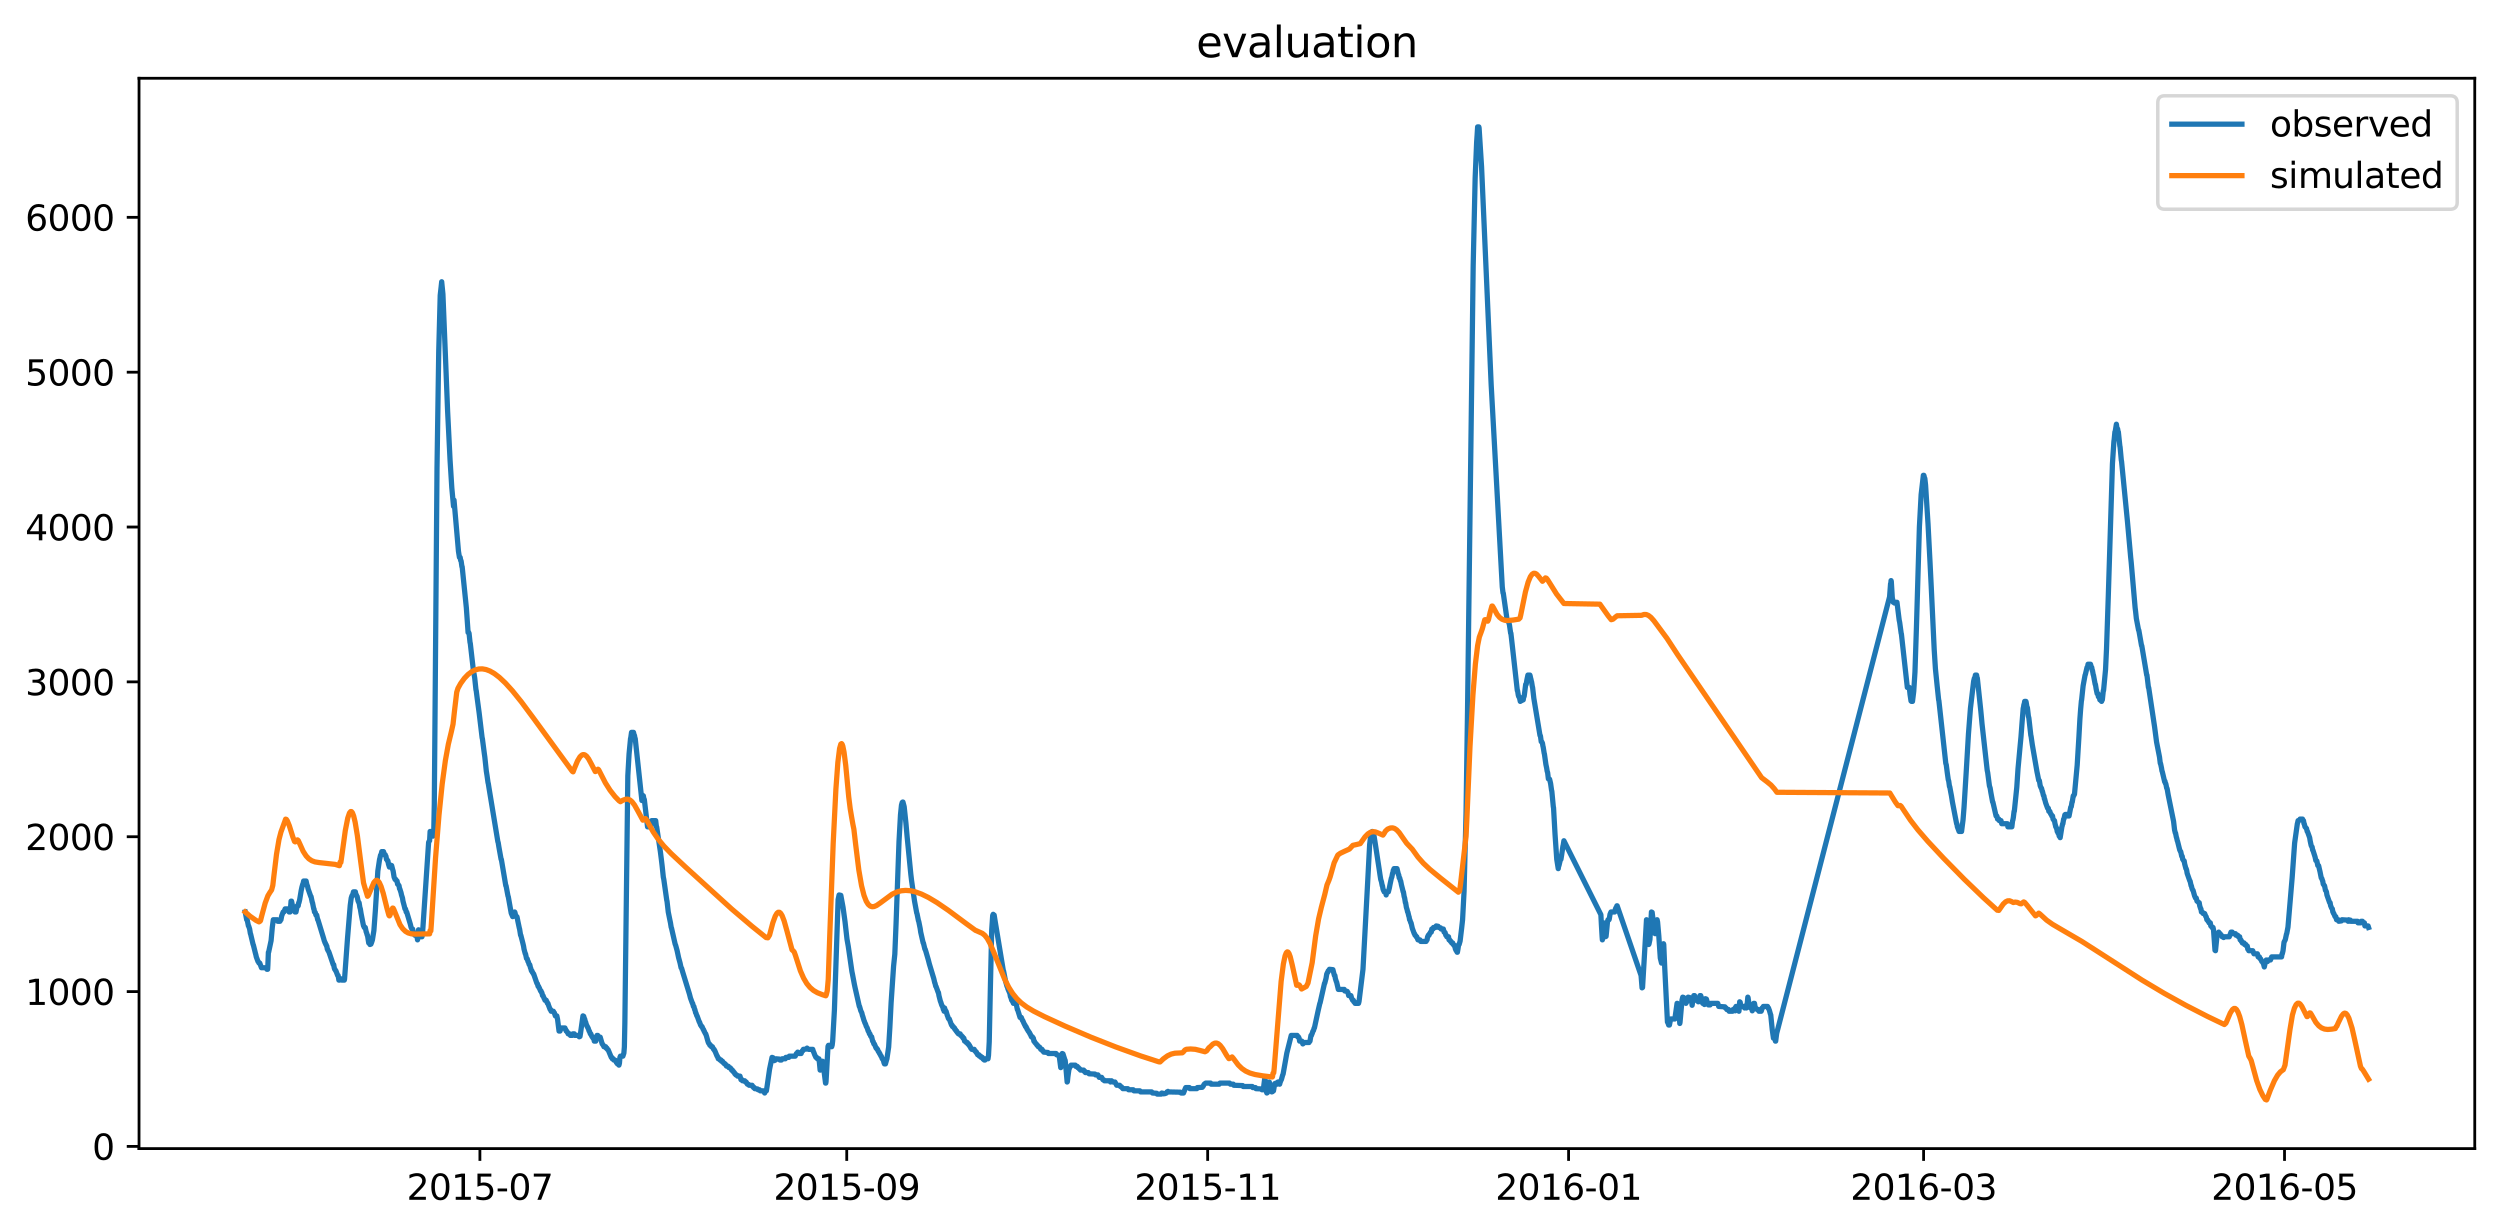 <?xml version="1.0" encoding="utf-8" standalone="no"?>
<!DOCTYPE svg PUBLIC "-//W3C//DTD SVG 1.1//EN"
  "http://www.w3.org/Graphics/SVG/1.1/DTD/svg11.dtd">
<svg xmlns:xlink="http://www.w3.org/1999/xlink" width="712.96pt" height="351.436pt" viewBox="0 0 712.96 351.436" xmlns="http://www.w3.org/2000/svg" version="1.1">
 <defs>
  <style type="text/css">*{stroke-linejoin: round; stroke-linecap: butt}</style>
 </defs>
 <g id="figure_1">
  <g id="patch_1">
   <path d="M 0 351.436 
L 712.96 351.436 
L 712.96 0 
L 0 0 
z
" style="fill: #ffffff"/>
  </g>
  <g id="axes_1">
   <g id="patch_2">
    <path d="M 39.65 327.558 
L 705.76 327.558 
L 705.76 22.318 
L 39.65 22.318 
z
" style="fill: #ffffff"/>
   </g>
   <g id="matplotlib.axis_1">
    <g id="xtick_1">
     <g id="line2d_1">
      <defs>
       <path id="m1f2c3326c0" d="M 0 0 
L 0 3.5 
" style="stroke: #000000; stroke-width: 0.8"/>
      </defs>
      <g>
       <use xlink:href="#m1f2c3326c0" x="136.86" y="327.558" style="stroke: #000000; stroke-width: 0.8"/>
      </g>
     </g>
     <g id="text_1">
      <!-- 2015-07 -->
      <g transform="translate(115.969 342.157) scale(0.1 -0.1)">
       <defs>
        <path id="DejaVuSans-32" d="M 1228 531 
L 3431 531 
L 3431 0 
L 469 0 
L 469 531 
Q 828 903 1448 1529 
Q 2069 2156 2228 2338 
Q 2531 2678 2651 2914 
Q 2772 3150 2772 3378 
Q 2772 3750 2511 3984 
Q 2250 4219 1831 4219 
Q 1534 4219 1204 4116 
Q 875 4013 500 3803 
L 500 4441 
Q 881 4594 1212 4672 
Q 1544 4750 1819 4750 
Q 2544 4750 2975 4387 
Q 3406 4025 3406 3419 
Q 3406 3131 3298 2873 
Q 3191 2616 2906 2266 
Q 2828 2175 2409 1742 
Q 1991 1309 1228 531 
z
" transform="scale(0.016)"/>
        <path id="DejaVuSans-30" d="M 2034 4250 
Q 1547 4250 1301 3770 
Q 1056 3291 1056 2328 
Q 1056 1369 1301 889 
Q 1547 409 2034 409 
Q 2525 409 2770 889 
Q 3016 1369 3016 2328 
Q 3016 3291 2770 3770 
Q 2525 4250 2034 4250 
z
M 2034 4750 
Q 2819 4750 3233 4129 
Q 3647 3509 3647 2328 
Q 3647 1150 3233 529 
Q 2819 -91 2034 -91 
Q 1250 -91 836 529 
Q 422 1150 422 2328 
Q 422 3509 836 4129 
Q 1250 4750 2034 4750 
z
" transform="scale(0.016)"/>
        <path id="DejaVuSans-31" d="M 794 531 
L 1825 531 
L 1825 4091 
L 703 3866 
L 703 4441 
L 1819 4666 
L 2450 4666 
L 2450 531 
L 3481 531 
L 3481 0 
L 794 0 
L 794 531 
z
" transform="scale(0.016)"/>
        <path id="DejaVuSans-35" d="M 691 4666 
L 3169 4666 
L 3169 4134 
L 1269 4134 
L 1269 2991 
Q 1406 3038 1543 3061 
Q 1681 3084 1819 3084 
Q 2600 3084 3056 2656 
Q 3513 2228 3513 1497 
Q 3513 744 3044 326 
Q 2575 -91 1722 -91 
Q 1428 -91 1123 -41 
Q 819 9 494 109 
L 494 744 
Q 775 591 1075 516 
Q 1375 441 1709 441 
Q 2250 441 2565 725 
Q 2881 1009 2881 1497 
Q 2881 1984 2565 2268 
Q 2250 2553 1709 2553 
Q 1456 2553 1204 2497 
Q 953 2441 691 2322 
L 691 4666 
z
" transform="scale(0.016)"/>
        <path id="DejaVuSans-2d" d="M 313 2009 
L 1997 2009 
L 1997 1497 
L 313 1497 
L 313 2009 
z
" transform="scale(0.016)"/>
        <path id="DejaVuSans-37" d="M 525 4666 
L 3525 4666 
L 3525 4397 
L 1831 0 
L 1172 0 
L 2766 4134 
L 525 4134 
L 525 4666 
z
" transform="scale(0.016)"/>
       </defs>
       <use xlink:href="#DejaVuSans-32"/>
       <use xlink:href="#DejaVuSans-30" x="63.623"/>
       <use xlink:href="#DejaVuSans-31" x="127.246"/>
       <use xlink:href="#DejaVuSans-35" x="190.869"/>
       <use xlink:href="#DejaVuSans-2d" x="254.492"/>
       <use xlink:href="#DejaVuSans-30" x="290.576"/>
       <use xlink:href="#DejaVuSans-37" x="354.199"/>
      </g>
     </g>
    </g>
    <g id="xtick_2">
     <g id="line2d_2">
      <g>
       <use xlink:href="#m1f2c3326c0" x="241.477" y="327.558" style="stroke: #000000; stroke-width: 0.8"/>
      </g>
     </g>
     <g id="text_2">
      <!-- 2015-09 -->
      <g transform="translate(220.586 342.157) scale(0.1 -0.1)">
       <defs>
        <path id="DejaVuSans-39" d="M 703 97 
L 703 672 
Q 941 559 1184 500 
Q 1428 441 1663 441 
Q 2288 441 2617 861 
Q 2947 1281 2994 2138 
Q 2813 1869 2534 1725 
Q 2256 1581 1919 1581 
Q 1219 1581 811 2004 
Q 403 2428 403 3163 
Q 403 3881 828 4315 
Q 1253 4750 1959 4750 
Q 2769 4750 3195 4129 
Q 3622 3509 3622 2328 
Q 3622 1225 3098 567 
Q 2575 -91 1691 -91 
Q 1453 -91 1209 -44 
Q 966 3 703 97 
z
M 1959 2075 
Q 2384 2075 2632 2365 
Q 2881 2656 2881 3163 
Q 2881 3666 2632 3958 
Q 2384 4250 1959 4250 
Q 1534 4250 1286 3958 
Q 1038 3666 1038 3163 
Q 1038 2656 1286 2365 
Q 1534 2075 1959 2075 
z
" transform="scale(0.016)"/>
       </defs>
       <use xlink:href="#DejaVuSans-32"/>
       <use xlink:href="#DejaVuSans-30" x="63.623"/>
       <use xlink:href="#DejaVuSans-31" x="127.246"/>
       <use xlink:href="#DejaVuSans-35" x="190.869"/>
       <use xlink:href="#DejaVuSans-2d" x="254.492"/>
       <use xlink:href="#DejaVuSans-30" x="290.576"/>
       <use xlink:href="#DejaVuSans-39" x="354.199"/>
      </g>
     </g>
    </g>
    <g id="xtick_3">
     <g id="line2d_3">
      <g>
       <use xlink:href="#m1f2c3326c0" x="344.406" y="327.558" style="stroke: #000000; stroke-width: 0.8"/>
      </g>
     </g>
     <g id="text_3">
      <!-- 2015-11 -->
      <g transform="translate(323.515 342.157) scale(0.1 -0.1)">
       <use xlink:href="#DejaVuSans-32"/>
       <use xlink:href="#DejaVuSans-30" x="63.623"/>
       <use xlink:href="#DejaVuSans-31" x="127.246"/>
       <use xlink:href="#DejaVuSans-35" x="190.869"/>
       <use xlink:href="#DejaVuSans-2d" x="254.492"/>
       <use xlink:href="#DejaVuSans-31" x="290.576"/>
       <use xlink:href="#DejaVuSans-31" x="354.199"/>
      </g>
     </g>
    </g>
    <g id="xtick_4">
     <g id="line2d_4">
      <g>
       <use xlink:href="#m1f2c3326c0" x="447.336" y="327.558" style="stroke: #000000; stroke-width: 0.8"/>
      </g>
     </g>
     <g id="text_4">
      <!-- 2016-01 -->
      <g transform="translate(426.445 342.157) scale(0.1 -0.1)">
       <defs>
        <path id="DejaVuSans-36" d="M 2113 2584 
Q 1688 2584 1439 2293 
Q 1191 2003 1191 1497 
Q 1191 994 1439 701 
Q 1688 409 2113 409 
Q 2538 409 2786 701 
Q 3034 994 3034 1497 
Q 3034 2003 2786 2293 
Q 2538 2584 2113 2584 
z
M 3366 4563 
L 3366 3988 
Q 3128 4100 2886 4159 
Q 2644 4219 2406 4219 
Q 1781 4219 1451 3797 
Q 1122 3375 1075 2522 
Q 1259 2794 1537 2939 
Q 1816 3084 2150 3084 
Q 2853 3084 3261 2657 
Q 3669 2231 3669 1497 
Q 3669 778 3244 343 
Q 2819 -91 2113 -91 
Q 1303 -91 875 529 
Q 447 1150 447 2328 
Q 447 3434 972 4092 
Q 1497 4750 2381 4750 
Q 2619 4750 2861 4703 
Q 3103 4656 3366 4563 
z
" transform="scale(0.016)"/>
       </defs>
       <use xlink:href="#DejaVuSans-32"/>
       <use xlink:href="#DejaVuSans-30" x="63.623"/>
       <use xlink:href="#DejaVuSans-31" x="127.246"/>
       <use xlink:href="#DejaVuSans-36" x="190.869"/>
       <use xlink:href="#DejaVuSans-2d" x="254.492"/>
       <use xlink:href="#DejaVuSans-30" x="290.576"/>
       <use xlink:href="#DejaVuSans-31" x="354.199"/>
      </g>
     </g>
    </g>
    <g id="xtick_5">
     <g id="line2d_5">
      <g>
       <use xlink:href="#m1f2c3326c0" x="548.578" y="327.558" style="stroke: #000000; stroke-width: 0.8"/>
      </g>
     </g>
     <g id="text_5">
      <!-- 2016-03 -->
      <g transform="translate(527.687 342.157) scale(0.1 -0.1)">
       <defs>
        <path id="DejaVuSans-33" d="M 2597 2516 
Q 3050 2419 3304 2112 
Q 3559 1806 3559 1356 
Q 3559 666 3084 287 
Q 2609 -91 1734 -91 
Q 1441 -91 1130 -33 
Q 819 25 488 141 
L 488 750 
Q 750 597 1062 519 
Q 1375 441 1716 441 
Q 2309 441 2620 675 
Q 2931 909 2931 1356 
Q 2931 1769 2642 2001 
Q 2353 2234 1838 2234 
L 1294 2234 
L 1294 2753 
L 1863 2753 
Q 2328 2753 2575 2939 
Q 2822 3125 2822 3475 
Q 2822 3834 2567 4026 
Q 2313 4219 1838 4219 
Q 1578 4219 1281 4162 
Q 984 4106 628 3988 
L 628 4550 
Q 988 4650 1302 4700 
Q 1616 4750 1894 4750 
Q 2613 4750 3031 4423 
Q 3450 4097 3450 3541 
Q 3450 3153 3228 2886 
Q 3006 2619 2597 2516 
z
" transform="scale(0.016)"/>
       </defs>
       <use xlink:href="#DejaVuSans-32"/>
       <use xlink:href="#DejaVuSans-30" x="63.623"/>
       <use xlink:href="#DejaVuSans-31" x="127.246"/>
       <use xlink:href="#DejaVuSans-36" x="190.869"/>
       <use xlink:href="#DejaVuSans-2d" x="254.492"/>
       <use xlink:href="#DejaVuSans-30" x="290.576"/>
       <use xlink:href="#DejaVuSans-33" x="354.199"/>
      </g>
     </g>
    </g>
    <g id="xtick_6">
     <g id="line2d_6">
      <g>
       <use xlink:href="#m1f2c3326c0" x="651.508" y="327.558" style="stroke: #000000; stroke-width: 0.8"/>
      </g>
     </g>
     <g id="text_6">
      <!-- 2016-05 -->
      <g transform="translate(630.616 342.157) scale(0.1 -0.1)">
       <use xlink:href="#DejaVuSans-32"/>
       <use xlink:href="#DejaVuSans-30" x="63.623"/>
       <use xlink:href="#DejaVuSans-31" x="127.246"/>
       <use xlink:href="#DejaVuSans-36" x="190.869"/>
       <use xlink:href="#DejaVuSans-2d" x="254.492"/>
       <use xlink:href="#DejaVuSans-30" x="290.576"/>
       <use xlink:href="#DejaVuSans-35" x="354.199"/>
      </g>
     </g>
    </g>
   </g>
   <g id="matplotlib.axis_2">
    <g id="ytick_1">
     <g id="line2d_7">
      <defs>
       <path id="m9de0f31ec0" d="M 0 0 
L -3.5 0 
" style="stroke: #000000; stroke-width: 0.8"/>
      </defs>
      <g>
       <use xlink:href="#m9de0f31ec0" x="39.65" y="326.943" style="stroke: #000000; stroke-width: 0.8"/>
      </g>
     </g>
     <g id="text_7">
      <!-- 0 -->
      <g transform="translate(26.288 330.742) scale(0.1 -0.1)">
       <use xlink:href="#DejaVuSans-30"/>
      </g>
     </g>
    </g>
    <g id="ytick_2">
     <g id="line2d_8">
      <g>
       <use xlink:href="#m9de0f31ec0" x="39.65" y="282.783" style="stroke: #000000; stroke-width: 0.8"/>
      </g>
     </g>
     <g id="text_8">
      <!-- 1000 -->
      <g transform="translate(7.2 286.582) scale(0.1 -0.1)">
       <use xlink:href="#DejaVuSans-31"/>
       <use xlink:href="#DejaVuSans-30" x="63.623"/>
       <use xlink:href="#DejaVuSans-30" x="127.246"/>
       <use xlink:href="#DejaVuSans-30" x="190.869"/>
      </g>
     </g>
    </g>
    <g id="ytick_3">
     <g id="line2d_9">
      <g>
       <use xlink:href="#m9de0f31ec0" x="39.65" y="238.623" style="stroke: #000000; stroke-width: 0.8"/>
      </g>
     </g>
     <g id="text_9">
      <!-- 2000 -->
      <g transform="translate(7.2 242.422) scale(0.1 -0.1)">
       <use xlink:href="#DejaVuSans-32"/>
       <use xlink:href="#DejaVuSans-30" x="63.623"/>
       <use xlink:href="#DejaVuSans-30" x="127.246"/>
       <use xlink:href="#DejaVuSans-30" x="190.869"/>
      </g>
     </g>
    </g>
    <g id="ytick_4">
     <g id="line2d_10">
      <g>
       <use xlink:href="#m9de0f31ec0" x="39.65" y="194.463" style="stroke: #000000; stroke-width: 0.8"/>
      </g>
     </g>
     <g id="text_10">
      <!-- 3000 -->
      <g transform="translate(7.2 198.262) scale(0.1 -0.1)">
       <use xlink:href="#DejaVuSans-33"/>
       <use xlink:href="#DejaVuSans-30" x="63.623"/>
       <use xlink:href="#DejaVuSans-30" x="127.246"/>
       <use xlink:href="#DejaVuSans-30" x="190.869"/>
      </g>
     </g>
    </g>
    <g id="ytick_5">
     <g id="line2d_11">
      <g>
       <use xlink:href="#m9de0f31ec0" x="39.65" y="150.302" style="stroke: #000000; stroke-width: 0.8"/>
      </g>
     </g>
     <g id="text_11">
      <!-- 4000 -->
      <g transform="translate(7.2 154.102) scale(0.1 -0.1)">
       <defs>
        <path id="DejaVuSans-34" d="M 2419 4116 
L 825 1625 
L 2419 1625 
L 2419 4116 
z
M 2253 4666 
L 3047 4666 
L 3047 1625 
L 3713 1625 
L 3713 1100 
L 3047 1100 
L 3047 0 
L 2419 0 
L 2419 1100 
L 313 1100 
L 313 1709 
L 2253 4666 
z
" transform="scale(0.016)"/>
       </defs>
       <use xlink:href="#DejaVuSans-34"/>
       <use xlink:href="#DejaVuSans-30" x="63.623"/>
       <use xlink:href="#DejaVuSans-30" x="127.246"/>
       <use xlink:href="#DejaVuSans-30" x="190.869"/>
      </g>
     </g>
    </g>
    <g id="ytick_6">
     <g id="line2d_12">
      <g>
       <use xlink:href="#m9de0f31ec0" x="39.65" y="106.142" style="stroke: #000000; stroke-width: 0.8"/>
      </g>
     </g>
     <g id="text_12">
      <!-- 5000 -->
      <g transform="translate(7.2 109.942) scale(0.1 -0.1)">
       <use xlink:href="#DejaVuSans-35"/>
       <use xlink:href="#DejaVuSans-30" x="63.623"/>
       <use xlink:href="#DejaVuSans-30" x="127.246"/>
       <use xlink:href="#DejaVuSans-30" x="190.869"/>
      </g>
     </g>
    </g>
    <g id="ytick_7">
     <g id="line2d_13">
      <g>
       <use xlink:href="#m9de0f31ec0" x="39.65" y="61.982" style="stroke: #000000; stroke-width: 0.8"/>
      </g>
     </g>
     <g id="text_13">
      <!-- 6000 -->
      <g transform="translate(7.2 65.781) scale(0.1 -0.1)">
       <use xlink:href="#DejaVuSans-36"/>
       <use xlink:href="#DejaVuSans-30" x="63.623"/>
       <use xlink:href="#DejaVuSans-30" x="127.246"/>
       <use xlink:href="#DejaVuSans-30" x="190.869"/>
      </g>
     </g>
    </g>
   </g>
   <g id="line2d_14">
    <path d="M 69.928 260.085 
L 70.35 262.293 
L 70.49 262.293 
L 70.842 264.059 
L 70.912 264.059 
L 71.193 264.942 
L 71.404 266.267 
L 71.474 266.377 
L 72.178 269.358 
L 72.248 269.469 
L 72.881 272.008 
L 72.951 272.229 
L 73.092 272.891 
L 73.584 274.216 
L 73.654 274.216 
L 73.865 274.657 
L 74.076 274.657 
L 74.568 275.982 
L 75.904 275.982 
L 76.115 276.424 
L 76.326 276.424 
L 76.396 275.209 
L 76.537 271.566 
L 76.607 271.566 
L 77.31 268.254 
L 77.662 264.39 
L 77.943 262.293 
L 79.068 262.293 
L 79.208 262.734 
L 79.841 262.734 
L 79.982 262.293 
L 80.122 262.293 
L 80.333 261.189 
L 80.755 260.085 
L 80.966 260.085 
L 81.317 259.201 
L 82.302 259.201 
L 82.442 260.085 
L 82.724 260.085 
L 82.794 259.643 
L 83.005 256.993 
L 83.145 256.993 
L 83.567 259.091 
L 83.708 259.201 
L 83.778 259.201 
L 84.13 260.085 
L 84.411 260.085 
L 84.763 258.318 
L 85.044 258.318 
L 85.184 257.435 
L 85.255 257.435 
L 85.466 256.552 
L 85.887 254.013 
L 86.098 253.019 
L 86.309 252.246 
L 86.45 251.915 
L 86.59 251.253 
L 87.294 251.253 
L 87.575 252.577 
L 87.645 252.577 
L 87.715 252.798 
L 87.856 253.461 
L 88.629 255.669 
L 88.7 255.669 
L 89.051 257.325 
L 89.122 257.435 
L 89.473 259.201 
L 89.543 259.201 
L 89.684 260.085 
L 89.895 260.195 
L 90.106 260.968 
L 90.317 260.968 
L 90.598 262.293 
L 90.668 262.293 
L 92.285 267.592 
L 92.496 268.365 
L 92.567 268.475 
L 92.707 268.917 
L 92.778 268.917 
L 92.918 269.358 
L 92.988 269.358 
L 93.129 269.8 
L 93.199 269.8 
L 93.34 270.683 
L 93.41 270.683 
L 93.551 271.125 
L 93.692 271.235 
L 93.902 271.787 
L 95.027 275.099 
L 95.168 275.099 
L 95.309 275.982 
L 95.449 276.424 
L 95.519 276.424 
L 95.73 276.865 
L 95.801 276.865 
L 96.293 278.19 
L 96.433 278.19 
L 96.644 279.515 
L 96.855 279.515 
L 96.996 279.073 
L 97.347 279.184 
L 97.488 279.515 
L 98.191 279.515 
L 98.261 279.184 
L 99.105 267.592 
L 99.879 258.208 
L 100.16 256.11 
L 100.371 255.448 
L 100.511 255.227 
L 100.582 255.227 
L 100.793 254.344 
L 101.355 254.344 
L 101.496 255.227 
L 101.636 255.227 
L 101.777 255.669 
L 101.847 255.669 
L 102.128 256.993 
L 102.199 257.104 
L 102.339 257.435 
L 102.41 257.435 
L 102.621 258.76 
L 102.761 259.201 
L 102.972 260.526 
L 103.534 263.397 
L 103.675 264.059 
L 103.745 264.059 
L 103.886 264.501 
L 104.167 264.501 
L 104.448 265.825 
L 104.519 265.936 
L 104.73 266.709 
L 104.8 266.709 
L 104.941 267.592 
L 105.152 268.917 
L 105.362 268.917 
L 105.503 269.358 
L 105.784 269.248 
L 105.995 268.696 
L 106.206 268.033 
L 106.417 266.709 
L 106.628 265.384 
L 107.05 259.643 
L 107.753 248.382 
L 108.245 245.07 
L 108.315 244.849 
L 108.526 243.856 
L 108.667 243.745 
L 108.878 242.862 
L 109.37 242.862 
L 109.44 243.083 
L 109.581 243.745 
L 109.862 243.745 
L 110.003 244.187 
L 110.073 244.187 
L 110.214 245.07 
L 110.354 245.07 
L 110.495 245.512 
L 110.636 245.512 
L 110.776 246.395 
L 111.057 247.278 
L 111.198 246.616 
L 111.409 246.837 
L 111.69 246.837 
L 111.971 247.941 
L 112.112 248.382 
L 112.393 250.149 
L 112.674 250.811 
L 112.885 250.811 
L 113.096 251.253 
L 113.237 251.253 
L 113.377 252.136 
L 113.518 252.136 
L 113.729 252.577 
L 113.799 252.577 
L 113.94 253.461 
L 114.01 253.461 
L 114.291 254.344 
L 114.362 254.565 
L 114.502 255.227 
L 114.784 256.11 
L 114.924 256.993 
L 115.276 258.318 
L 115.487 259.201 
L 115.627 259.201 
L 115.698 259.422 
L 115.838 260.085 
L 115.979 260.085 
L 117.033 263.617 
L 117.244 264.501 
L 117.315 264.611 
L 117.455 264.942 
L 117.666 264.942 
L 117.807 265.825 
L 117.947 265.825 
L 118.299 266.709 
L 118.651 266.709 
L 118.861 267.15 
L 118.932 267.15 
L 119.072 268.033 
L 119.213 267.371 
L 119.354 265.163 
L 119.494 265.936 
L 119.705 266.709 
L 119.775 266.709 
L 119.986 267.15 
L 120.338 267.15 
L 120.478 266.488 
L 122.236 240.213 
L 122.447 239.771 
L 122.517 239.771 
L 122.658 237.121 
L 122.728 237.232 
L 122.799 237.121 
L 123.01 237.563 
L 123.22 238.446 
L 123.502 238.446 
L 123.713 236.569 
L 123.853 229.283 
L 124.064 203.78 
L 124.627 133.566 
L 125.119 100.225 
L 125.541 84.217 
L 125.822 81.678 
L 125.962 80.353 
L 126.314 83.886 
L 127.087 102.985 
L 127.65 117.227 
L 128.353 131.247 
L 128.845 139.086 
L 129.337 144.385 
L 129.478 142.619 
L 130.743 157.191 
L 131.025 158.958 
L 131.235 158.958 
L 131.376 159.841 
L 131.446 159.841 
L 131.517 160.062 
L 131.728 161.607 
L 131.798 161.607 
L 132.993 173.31 
L 133.415 179.272 
L 133.485 180.376 
L 133.556 180.155 
L 133.767 180.596 
L 134.048 183.246 
L 134.118 183.467 
L 135.102 192.078 
L 135.173 192.078 
L 135.384 193.403 
L 135.735 196.715 
L 135.805 196.936 
L 136.087 199.144 
L 136.649 203.339 
L 137.493 210.404 
L 137.563 210.625 
L 138.126 214.931 
L 138.266 215.924 
L 138.688 219.899 
L 138.899 221.224 
L 139.18 223.211 
L 139.25 223.432 
L 139.461 224.756 
L 141.992 240.102 
L 142.063 240.213 
L 142.274 241.537 
L 142.906 245.07 
L 142.977 245.07 
L 144.242 252.577 
L 144.313 252.577 
L 144.875 255.558 
L 144.945 255.669 
L 145.789 260.416 
L 146.211 261.409 
L 146.422 260.968 
L 146.562 260.968 
L 146.703 261.189 
L 146.773 260.085 
L 146.844 260.195 
L 147.125 261.409 
L 147.406 261.409 
L 147.476 261.63 
L 147.687 262.734 
L 148.109 264.721 
L 148.179 264.942 
L 148.461 266.709 
L 148.531 266.709 
L 149.093 268.917 
L 149.304 269.8 
L 149.445 270.683 
L 149.797 272.008 
L 149.867 272.008 
L 150.148 273.333 
L 150.359 273.443 
L 150.57 274.216 
L 150.64 274.216 
L 150.921 275.099 
L 151.062 275.099 
L 151.132 275.32 
L 151.273 275.982 
L 151.343 276.093 
L 151.554 276.865 
L 151.695 276.865 
L 151.835 277.307 
L 151.906 277.307 
L 152.117 277.749 
L 152.187 277.749 
L 153.101 280.398 
L 153.242 280.509 
L 153.452 281.281 
L 153.593 281.281 
L 153.734 281.723 
L 153.804 281.723 
L 154.156 282.606 
L 154.296 282.606 
L 154.437 283.048 
L 154.507 283.048 
L 154.577 283.269 
L 154.718 283.931 
L 154.859 283.931 
L 155.21 284.814 
L 155.28 284.814 
L 155.421 285.256 
L 155.773 285.256 
L 155.913 285.697 
L 155.984 285.697 
L 156.124 286.139 
L 156.265 286.139 
L 156.476 286.801 
L 156.898 287.906 
L 157.038 287.906 
L 157.179 288.391 
L 157.812 288.391 
L 158.022 288.833 
L 158.093 288.833 
L 158.374 289.716 
L 158.796 289.716 
L 159.007 290.71 
L 159.429 294.044 
L 159.71 294.044 
L 159.991 293.161 
L 161.116 293.161 
L 161.257 293.602 
L 161.327 293.602 
L 161.467 294.044 
L 161.608 294.044 
L 161.819 294.441 
L 161.889 294.441 
L 162.03 294.839 
L 162.452 294.839 
L 162.663 295.28 
L 163.225 295.28 
L 163.366 294.839 
L 163.788 294.839 
L 163.928 295.28 
L 164.983 295.28 
L 165.194 295.678 
L 165.405 295.578 
L 165.545 294.739 
L 166.248 289.716 
L 166.459 289.826 
L 166.67 290.599 
L 166.741 290.599 
L 166.951 291.482 
L 167.022 291.482 
L 167.233 292.322 
L 167.303 292.322 
L 167.444 292.763 
L 167.514 292.763 
L 167.655 293.161 
L 167.725 293.161 
L 168.006 294.044 
L 168.076 294.044 
L 168.358 294.839 
L 168.498 294.839 
L 168.639 295.28 
L 168.709 295.38 
L 168.85 295.678 
L 168.92 295.678 
L 169.131 296.075 
L 169.272 296.075 
L 169.342 296.285 
L 169.482 296.914 
L 169.904 296.914 
L 170.045 295.678 
L 170.115 295.678 
L 170.256 295.28 
L 170.467 295.28 
L 170.607 295.678 
L 171.17 295.777 
L 171.732 297.709 
L 171.803 297.709 
L 172.014 298.106 
L 172.084 298.106 
L 172.224 298.504 
L 172.717 298.504 
L 172.857 298.901 
L 173.068 298.901 
L 173.209 299.255 
L 173.42 299.354 
L 173.631 299.851 
L 174.334 301.551 
L 174.474 301.551 
L 174.615 301.948 
L 174.896 301.948 
L 175.037 302.302 
L 175.529 302.39 
L 175.81 303.052 
L 175.951 303.052 
L 176.091 303.406 
L 176.302 303.406 
L 176.513 303.759 
L 176.654 303.218 
L 176.794 301.551 
L 176.935 301.198 
L 177.638 301.198 
L 177.849 300.535 
L 177.919 300.348 
L 178.06 298.592 
L 178.201 291.67 
L 179.044 221.224 
L 179.396 215.041 
L 179.818 210.625 
L 179.888 210.404 
L 180.099 208.859 
L 180.661 208.859 
L 180.872 209.742 
L 180.943 209.742 
L 181.083 210.625 
L 181.153 210.625 
L 183.052 228.289 
L 183.192 226.744 
L 183.333 226.964 
L 183.403 227.627 
L 183.474 226.964 
L 183.614 227.848 
L 183.685 227.848 
L 183.755 228.069 
L 184.669 235.797 
L 185.583 235.797 
L 185.864 234.03 
L 186.989 234.03 
L 187.2 235.797 
L 187.27 235.797 
L 188.325 242.862 
L 188.606 245.07 
L 188.817 246.837 
L 189.168 250.149 
L 189.309 250.811 
L 190.153 256.773 
L 190.223 256.993 
L 190.575 260.085 
L 191.067 262.513 
L 191.207 263.176 
L 191.418 264.501 
L 191.489 264.611 
L 192.543 269.248 
L 192.684 269.579 
L 193.106 271.125 
L 193.528 273.112 
L 193.949 274.657 
L 194.231 275.982 
L 194.371 276.093 
L 194.723 277.307 
L 196.621 283.489 
L 196.902 284.593 
L 197.465 286.139 
L 197.535 286.139 
L 197.746 287.022 
L 197.887 287.022 
L 198.097 287.906 
L 198.168 287.906 
L 198.379 288.833 
L 198.449 288.833 
L 198.73 289.716 
L 198.801 289.716 
L 199.433 291.482 
L 199.504 291.482 
L 199.785 292.322 
L 199.855 292.322 
L 200.066 292.763 
L 200.207 292.763 
L 200.558 293.602 
L 200.629 293.602 
L 200.769 294.044 
L 200.839 294.044 
L 200.98 294.441 
L 201.05 294.541 
L 201.191 294.839 
L 201.261 294.839 
L 201.472 295.479 
L 201.753 296.495 
L 201.964 297.212 
L 202.105 297.51 
L 202.246 297.709 
L 202.316 297.709 
L 202.457 298.106 
L 202.667 298.106 
L 202.878 298.504 
L 203.16 298.504 
L 203.511 299.255 
L 203.652 299.255 
L 203.792 299.652 
L 203.863 299.652 
L 204.495 301.198 
L 204.566 301.198 
L 204.847 301.948 
L 205.128 301.948 
L 205.339 302.302 
L 205.62 302.302 
L 205.761 302.655 
L 206.042 302.655 
L 206.253 303.052 
L 206.464 303.141 
L 206.605 303.406 
L 206.816 303.406 
L 207.026 303.759 
L 207.097 303.759 
L 207.167 304.024 
L 207.237 303.847 
L 207.308 303.936 
L 207.448 304.112 
L 207.73 304.112 
L 207.87 304.466 
L 208.292 304.554 
L 208.433 304.819 
L 208.503 304.819 
L 208.644 305.172 
L 208.854 305.172 
L 208.995 305.525 
L 209.136 305.525 
L 209.347 305.879 
L 209.417 305.879 
L 209.558 306.232 
L 209.698 306.232 
L 209.839 306.541 
L 210.19 306.629 
L 210.331 306.894 
L 211.034 306.894 
L 211.315 307.91 
L 211.596 307.91 
L 211.737 308.219 
L 212.37 308.219 
L 212.581 308.572 
L 212.792 308.572 
L 213.143 309.191 
L 213.495 309.268 
L 213.635 309.5 
L 214.479 309.5 
L 214.62 309.853 
L 214.76 309.853 
L 214.901 310.162 
L 215.112 310.162 
L 215.252 310.471 
L 216.026 310.549 
L 216.166 310.78 
L 216.588 310.78 
L 216.799 311.09 
L 217.713 311.09 
L 217.854 311.399 
L 217.924 311.399 
L 218.065 311.708 
L 218.346 311.09 
L 218.557 311.09 
L 218.768 309.765 
L 219.471 304.907 
L 219.822 303.229 
L 220.174 301.551 
L 220.455 301.65 
L 220.666 302.302 
L 220.736 302.302 
L 220.807 302.478 
L 220.877 302.39 
L 221.088 302.302 
L 221.158 302.302 
L 221.299 301.948 
L 222.283 302.037 
L 222.424 302.302 
L 222.846 302.302 
L 223.056 301.948 
L 223.97 301.948 
L 224.111 301.551 
L 224.955 301.551 
L 225.095 301.198 
L 226.783 301.198 
L 227.134 300.447 
L 227.345 300.348 
L 227.486 300.05 
L 227.697 300.149 
L 227.837 300.447 
L 228.47 300.447 
L 228.611 300.05 
L 228.681 299.95 
L 228.822 299.652 
L 228.962 299.652 
L 229.103 299.255 
L 230.087 299.166 
L 230.157 298.901 
L 230.228 298.99 
L 230.579 299.255 
L 231.775 299.255 
L 231.985 299.95 
L 232.056 300.05 
L 232.337 300.8 
L 232.689 301.551 
L 232.899 301.551 
L 233.11 301.948 
L 233.532 301.948 
L 233.673 302.942 
L 233.884 305.172 
L 233.954 305.172 
L 234.306 302.655 
L 234.587 302.655 
L 235.009 305.525 
L 235.431 308.882 
L 235.501 308.882 
L 235.571 308.473 
L 236.134 298.405 
L 236.274 298.106 
L 236.415 298.405 
L 236.555 298.106 
L 236.907 298.206 
L 237.048 298.504 
L 237.188 298.504 
L 237.329 298.007 
L 237.469 296.804 
L 237.962 288.038 
L 239.016 256.552 
L 239.297 255.227 
L 239.79 255.337 
L 240.422 258.76 
L 240.985 262.845 
L 241.547 267.813 
L 241.899 269.8 
L 242.11 271.235 
L 242.953 277.086 
L 243.094 277.749 
L 243.656 280.729 
L 243.867 281.723 
L 245.063 287.022 
L 245.133 287.022 
L 245.484 288.27 
L 245.766 288.833 
L 245.977 289.716 
L 246.047 289.826 
L 246.398 291.041 
L 246.469 291.151 
L 246.68 291.781 
L 246.82 291.99 
L 247.031 292.653 
L 247.312 293.161 
L 247.594 294.044 
L 247.734 294.143 
L 247.945 294.839 
L 248.086 294.839 
L 248.297 295.479 
L 248.437 295.678 
L 248.578 295.678 
L 248.859 296.914 
L 249 297.014 
L 249.211 297.709 
L 249.351 297.709 
L 249.843 298.901 
L 249.984 298.901 
L 250.125 299.255 
L 250.265 299.255 
L 250.476 299.851 
L 250.617 300.05 
L 250.687 300.05 
L 250.828 300.447 
L 250.898 300.447 
L 251.039 300.8 
L 251.109 300.9 
L 251.25 301.198 
L 251.32 301.198 
L 251.601 301.948 
L 251.742 302.037 
L 251.953 302.478 
L 252.093 303.052 
L 252.234 303.406 
L 252.515 303.406 
L 252.796 302.39 
L 252.937 301.948 
L 253.429 298.603 
L 253.781 292.851 
L 254.132 285.918 
L 254.835 275.541 
L 255.187 272.118 
L 255.538 263.507 
L 256.382 239.992 
L 256.804 232.374 
L 257.085 229.614 
L 257.296 228.841 
L 257.437 228.731 
L 257.507 228.731 
L 257.858 230.056 
L 258.069 232.043 
L 258.351 234.693 
L 258.702 238.667 
L 259.757 249.376 
L 259.968 251.142 
L 260.811 256.993 
L 261.444 260.416 
L 261.514 260.526 
L 261.936 262.624 
L 262.007 262.734 
L 262.428 264.832 
L 262.569 265.825 
L 263.272 268.917 
L 263.342 268.917 
L 263.764 270.683 
L 263.835 270.683 
L 264.045 271.345 
L 264.749 273.774 
L 265.03 274.878 
L 266.295 279.073 
L 266.577 280.288 
L 266.647 280.398 
L 266.858 281.281 
L 266.928 281.281 
L 267.561 283.048 
L 267.631 283.048 
L 267.772 283.931 
L 268.194 285.587 
L 268.264 285.697 
L 268.545 286.581 
L 268.756 287.022 
L 268.826 287.022 
L 269.037 287.906 
L 269.178 287.906 
L 269.248 288.391 
L 269.318 288.27 
L 269.389 287.464 
L 269.459 287.906 
L 269.529 287.906 
L 269.74 288.391 
L 269.811 288.391 
L 270.162 289.606 
L 270.232 289.716 
L 270.443 290.378 
L 270.584 290.599 
L 270.725 290.599 
L 271.357 292.322 
L 271.498 292.322 
L 271.639 292.763 
L 271.85 292.763 
L 272.06 293.161 
L 272.201 293.161 
L 272.342 293.602 
L 272.482 293.602 
L 272.693 294.044 
L 272.834 294.044 
L 272.974 294.441 
L 273.185 294.541 
L 273.326 294.839 
L 273.818 294.839 
L 273.959 295.28 
L 274.24 295.38 
L 274.381 295.678 
L 274.521 295.678 
L 274.662 296.075 
L 274.873 296.075 
L 275.084 296.914 
L 275.365 297.014 
L 275.576 297.312 
L 275.857 297.312 
L 275.998 297.709 
L 276.209 297.709 
L 276.349 298.106 
L 276.49 298.106 
L 276.63 298.504 
L 276.701 298.504 
L 276.841 298.901 
L 276.982 298.99 
L 277.123 299.255 
L 277.826 299.255 
L 277.966 299.652 
L 278.177 299.751 
L 278.318 300.05 
L 278.458 300.05 
L 278.599 300.447 
L 278.669 300.447 
L 278.81 300.8 
L 279.161 300.8 
L 279.302 301.198 
L 279.654 301.198 
L 279.794 301.551 
L 280.146 301.551 
L 280.286 301.948 
L 280.708 302.302 
L 280.919 302.302 
L 281.06 301.948 
L 281.763 301.948 
L 281.903 300.999 
L 282.114 297.102 
L 282.466 280.509 
L 282.817 265.273 
L 283.099 261.078 
L 283.239 260.747 
L 283.31 260.857 
L 283.45 260.968 
L 283.521 260.968 
L 283.802 262.734 
L 286.122 276.755 
L 286.192 276.865 
L 286.755 279.736 
L 287.176 281.281 
L 287.247 281.281 
L 287.458 282.054 
L 287.598 282.385 
L 287.88 283.048 
L 287.95 283.048 
L 288.161 284.262 
L 288.301 284.483 
L 288.512 285.256 
L 288.653 285.256 
L 288.794 285.697 
L 288.934 285.808 
L 289.004 286.139 
L 289.145 285.697 
L 289.356 285.697 
L 289.567 285.256 
L 289.848 286.47 
L 290.129 287.906 
L 290.2 287.906 
L 290.903 290.158 
L 291.254 290.158 
L 291.606 291.041 
L 291.676 291.041 
L 292.028 291.88 
L 292.098 291.99 
L 292.239 292.322 
L 292.309 292.322 
L 292.45 292.763 
L 292.59 292.763 
L 292.731 293.161 
L 292.801 293.161 
L 292.942 293.602 
L 293.082 293.713 
L 293.223 294.044 
L 293.293 294.044 
L 293.504 294.441 
L 293.574 294.441 
L 293.715 294.839 
L 293.785 294.839 
L 294.137 295.678 
L 294.418 295.678 
L 294.559 296.075 
L 294.699 296.075 
L 294.84 296.914 
L 294.981 296.914 
L 295.121 297.312 
L 295.262 297.411 
L 295.473 297.709 
L 295.543 297.709 
L 295.754 298.106 
L 295.895 298.106 
L 296.105 298.504 
L 296.457 298.603 
L 296.598 298.901 
L 296.668 298.901 
L 296.809 299.255 
L 297.16 299.255 
L 297.301 299.652 
L 297.441 299.652 
L 297.652 300.05 
L 298.847 300.149 
L 298.988 300.447 
L 301.168 300.447 
L 301.308 300.8 
L 301.8 300.9 
L 301.941 301.198 
L 302.082 301.198 
L 302.222 302.302 
L 302.503 304.466 
L 302.714 301.838 
L 302.925 300.447 
L 303.136 300.535 
L 303.699 302.302 
L 303.769 302.39 
L 303.91 303.759 
L 304.331 308.572 
L 304.402 308.484 
L 304.542 307.071 
L 304.824 305.084 
L 305.175 304.112 
L 305.316 304.112 
L 305.456 303.759 
L 306.652 303.759 
L 306.792 304.112 
L 307.214 304.112 
L 307.355 304.466 
L 307.566 304.466 
L 307.776 304.819 
L 307.917 304.819 
L 308.128 305.172 
L 309.042 305.172 
L 309.183 305.525 
L 309.394 305.525 
L 309.534 305.879 
L 310.378 305.879 
L 310.589 306.232 
L 312.276 306.309 
L 312.417 306.541 
L 313.12 306.541 
L 313.471 307.248 
L 314.174 307.248 
L 314.526 307.91 
L 314.807 307.987 
L 314.948 308.219 
L 316.565 308.219 
L 316.705 308.572 
L 316.776 308.484 
L 316.987 308.219 
L 317.409 308.572 
L 317.971 308.572 
L 318.463 309.5 
L 319.307 309.5 
L 319.518 309.853 
L 319.799 309.93 
L 319.94 310.162 
L 320.01 310.162 
L 320.221 310.471 
L 321.627 310.471 
L 321.838 310.78 
L 323.174 310.78 
L 323.385 311.09 
L 325.072 311.09 
L 325.283 311.399 
L 328.447 311.399 
L 328.658 311.708 
L 329.853 311.785 
L 329.993 312.017 
L 331.189 312.017 
L 331.329 311.708 
L 331.611 311.862 
L 331.681 311.785 
L 331.821 311.94 
L 332.314 311.862 
L 332.595 311.708 
L 332.665 311.708 
L 332.806 311.399 
L 333.017 311.399 
L 333.087 311.244 
L 333.228 311.399 
L 336.673 311.476 
L 336.813 311.708 
L 337.516 311.708 
L 338.008 310.471 
L 338.149 310.162 
L 339.204 310.162 
L 339.344 310.471 
L 341.313 310.471 
L 341.454 310.162 
L 342.86 310.085 
L 343 309.853 
L 343.071 309.853 
L 343.422 309.191 
L 343.844 308.882 
L 345.25 308.882 
L 345.391 309.191 
L 347.711 309.191 
L 347.922 308.882 
L 350.664 308.882 
L 350.875 309.191 
L 351.718 309.191 
L 351.859 309.5 
L 354.39 309.588 
L 354.531 309.853 
L 357.132 309.853 
L 357.273 310.162 
L 358.046 310.162 
L 358.187 310.471 
L 359.733 310.549 
L 359.874 310.78 
L 360.226 310.78 
L 360.296 310.549 
L 360.718 307.248 
L 361.139 311.321 
L 361.28 311.708 
L 361.421 311.631 
L 361.983 308.572 
L 362.546 311.244 
L 362.686 311.399 
L 362.897 311.321 
L 363.038 311.09 
L 363.178 311.09 
L 363.53 309.036 
L 363.6 309.113 
L 363.671 309.191 
L 363.741 309.113 
L 363.881 308.882 
L 364.092 308.882 
L 364.233 309.191 
L 364.444 308.572 
L 364.514 308.572 
L 364.725 309.113 
L 364.936 309.191 
L 365.077 308.65 
L 365.358 307.987 
L 365.428 307.91 
L 365.78 306.629 
L 365.92 306.309 
L 366.553 302.754 
L 366.975 300.348 
L 368.241 295.28 
L 369.928 295.28 
L 370.068 295.678 
L 370.279 295.678 
L 370.49 296.075 
L 370.631 296.914 
L 371.264 296.914 
L 371.545 297.709 
L 371.686 297.61 
L 371.896 297.312 
L 373.303 297.312 
L 373.514 296.914 
L 373.584 296.914 
L 373.865 295.28 
L 374.006 295.28 
L 374.146 294.839 
L 374.217 294.739 
L 374.428 294.044 
L 374.568 293.933 
L 374.779 293.161 
L 374.849 293.161 
L 375.904 288.27 
L 376.396 286.139 
L 376.466 286.029 
L 377.732 280.398 
L 377.802 280.398 
L 378.083 279.294 
L 378.154 279.073 
L 378.365 277.749 
L 378.435 277.638 
L 378.576 277.307 
L 378.646 277.307 
L 378.787 276.865 
L 378.927 276.865 
L 379.138 276.424 
L 380.122 276.534 
L 380.544 278.19 
L 380.685 278.19 
L 380.825 279.073 
L 381.107 279.957 
L 381.177 280.067 
L 381.669 282.165 
L 383.357 282.165 
L 383.497 282.606 
L 384.2 282.717 
L 384.341 283.048 
L 384.411 283.048 
L 384.622 283.931 
L 385.255 283.931 
L 385.466 284.704 
L 385.606 284.925 
L 385.747 285.256 
L 385.958 285.256 
L 386.098 285.697 
L 386.239 285.697 
L 386.45 286.139 
L 387.434 286.139 
L 387.575 285.587 
L 388.7 276.424 
L 390.036 251.584 
L 390.598 240.875 
L 390.879 238.446 
L 390.95 238.446 
L 391.09 237.563 
L 391.301 237.453 
L 391.372 237.121 
L 391.512 237.563 
L 391.723 237.563 
L 391.934 238.888 
L 392.215 240.654 
L 393.34 248.051 
L 393.551 249.486 
L 393.762 250.811 
L 393.973 251.473 
L 394.184 252.577 
L 394.254 252.577 
L 394.395 253.461 
L 394.535 253.902 
L 394.606 253.902 
L 394.746 254.344 
L 395.168 254.344 
L 395.238 254.565 
L 395.309 255.227 
L 395.449 254.344 
L 395.941 254.344 
L 396.223 253.24 
L 396.434 252.136 
L 396.785 250.48 
L 396.926 250.149 
L 397.137 249.045 
L 397.207 249.045 
L 397.348 248.161 
L 397.418 248.161 
L 397.559 247.72 
L 398.402 247.72 
L 398.824 249.486 
L 398.894 249.486 
L 399.035 250.369 
L 399.176 250.369 
L 399.387 251.253 
L 399.457 251.253 
L 399.668 252.357 
L 399.949 253.461 
L 400.16 254.344 
L 400.23 254.344 
L 400.441 255.669 
L 400.582 256.11 
L 400.793 257.435 
L 400.863 257.435 
L 401.074 258.76 
L 401.285 259.422 
L 401.425 260.085 
L 401.496 260.085 
L 401.777 261.299 
L 401.847 261.409 
L 401.988 262.293 
L 402.058 262.293 
L 402.339 263.176 
L 402.41 263.176 
L 402.761 264.721 
L 403.324 266.267 
L 403.394 266.267 
L 403.535 266.709 
L 403.746 266.819 
L 403.886 267.15 
L 404.027 267.15 
L 404.378 268.033 
L 404.941 268.033 
L 405.152 268.475 
L 406.698 268.475 
L 406.909 268.033 
L 406.98 268.033 
L 407.12 267.15 
L 407.191 267.15 
L 407.331 266.709 
L 407.542 266.709 
L 407.683 266.267 
L 407.753 266.267 
L 407.964 265.825 
L 408.175 265.825 
L 408.316 264.942 
L 408.667 264.942 
L 408.808 264.501 
L 409.37 264.501 
L 409.581 264.059 
L 410.143 264.169 
L 410.284 264.501 
L 410.847 264.611 
L 410.987 264.942 
L 411.62 264.942 
L 411.831 265.825 
L 412.112 265.936 
L 412.323 266.709 
L 412.464 266.709 
L 412.604 267.15 
L 413.096 267.15 
L 413.237 268.033 
L 413.518 268.144 
L 413.659 268.475 
L 413.799 268.475 
L 414.01 268.917 
L 414.292 268.917 
L 414.432 269.358 
L 414.643 269.469 
L 414.784 269.8 
L 414.854 269.8 
L 414.924 270.021 
L 415.065 270.683 
L 415.135 270.683 
L 415.276 271.125 
L 415.417 271.125 
L 415.557 271.566 
L 415.627 271.566 
L 415.768 270.793 
L 415.979 269.358 
L 416.12 269.358 
L 416.401 268.365 
L 416.823 264.832 
L 417.104 262.293 
L 417.526 254.233 
L 418.088 231.933 
L 418.51 203.008 
L 420.127 75.826 
L 420.69 50.766 
L 421.111 40.609 
L 421.252 38.511 
L 421.393 36.193 
L 421.744 36.193 
L 421.814 36.524 
L 422.518 47.564 
L 425.26 109.719 
L 428.423 167.348 
L 428.634 169.115 
L 428.705 169.115 
L 429.619 175.518 
L 429.829 177.064 
L 430.181 177.064 
L 430.462 178.168 
L 430.814 180.596 
L 430.884 180.596 
L 431.236 183.688 
L 432.712 196.936 
L 432.782 196.936 
L 432.993 198.26 
L 433.134 198.702 
L 433.275 198.702 
L 433.485 199.696 
L 433.556 200.027 
L 433.696 199.585 
L 433.907 199.585 
L 433.978 199.806 
L 434.048 199.696 
L 434.189 199.585 
L 434.399 199.585 
L 434.54 198.702 
L 434.61 198.702 
L 434.681 198.481 
L 435.102 195.169 
L 435.243 195.169 
L 435.454 193.844 
L 435.735 192.52 
L 436.298 192.52 
L 436.368 192.74 
L 436.509 193.403 
L 436.579 193.624 
L 436.72 194.286 
L 436.79 194.507 
L 437.001 195.832 
L 437.071 196.052 
L 437.423 199.144 
L 439.18 209.742 
L 439.251 209.742 
L 439.321 209.963 
L 439.532 211.508 
L 439.672 211.508 
L 439.883 211.95 
L 440.024 212.833 
L 440.094 213.054 
L 440.376 214.82 
L 440.446 215.041 
L 440.868 218.022 
L 441.079 219.016 
L 441.219 219.899 
L 441.36 220.34 
L 441.571 222.107 
L 441.922 222.217 
L 442.204 223.432 
L 442.485 225.419 
L 442.555 225.64 
L 442.977 230.056 
L 443.047 230.387 
L 443.469 237.894 
L 443.961 245.07 
L 444.383 247.72 
L 444.524 246.837 
L 444.594 246.837 
L 445.016 245.07 
L 445.156 245.07 
L 445.367 243.745 
L 445.719 241.317 
L 445.789 241.096 
L 446 239.771 
L 456.546 260.857 
L 456.687 263.617 
L 456.898 267.15 
L 456.968 268.033 
L 457.038 267.481 
L 457.249 263.176 
L 457.32 263.176 
L 457.53 264.721 
L 457.812 267.15 
L 458.023 267.04 
L 458.163 265.715 
L 458.444 262.734 
L 458.585 262.293 
L 458.866 262.293 
L 458.937 262.072 
L 459.148 260.747 
L 459.429 260.085 
L 460.483 260.085 
L 460.554 259.864 
L 460.694 259.201 
L 460.905 258.76 
L 460.975 258.76 
L 461.116 258.318 
L 461.186 258.318 
L 468.006 278.19 
L 468.287 281.723 
L 468.428 281.613 
L 468.85 274.437 
L 469.553 262.293 
L 469.694 263.728 
L 470.186 269.358 
L 470.256 269.248 
L 470.537 267.923 
L 470.959 260.085 
L 471.17 260.195 
L 471.873 266.157 
L 472.014 266.267 
L 472.084 266.267 
L 472.154 266.046 
L 472.576 262.293 
L 472.717 262.955 
L 473.068 266.929 
L 473.49 273.222 
L 473.842 274.657 
L 473.912 274.657 
L 474.053 273.553 
L 474.334 269.358 
L 474.404 269.137 
L 474.474 269.358 
L 474.756 275.982 
L 475.529 291.482 
L 475.599 291.482 
L 475.881 292.322 
L 476.092 292.322 
L 476.443 290.599 
L 477.638 290.599 
L 478.271 286.139 
L 478.341 286.139 
L 478.552 287.574 
L 478.904 289.716 
L 479.044 291.88 
L 479.115 291.571 
L 479.677 285.256 
L 479.888 284.373 
L 480.169 284.483 
L 480.521 285.697 
L 480.732 285.697 
L 480.802 286.139 
L 480.872 285.918 
L 481.013 285.697 
L 481.083 285.697 
L 481.435 284.373 
L 481.857 284.483 
L 482.068 285.256 
L 482.349 285.256 
L 482.419 285.477 
L 482.56 286.691 
L 482.911 284.593 
L 483.052 283.931 
L 483.263 283.931 
L 483.403 284.814 
L 483.544 284.814 
L 483.614 285.256 
L 483.755 284.814 
L 484.107 284.814 
L 484.177 285.035 
L 484.317 285.697 
L 484.388 285.697 
L 484.81 283.931 
L 485.02 283.931 
L 485.302 284.814 
L 485.442 285.587 
L 485.583 286.139 
L 486.005 286.139 
L 486.075 286.47 
L 486.216 285.918 
L 486.356 284.814 
L 486.638 284.925 
L 486.989 286.139 
L 487.059 286.249 
L 487.2 286.581 
L 487.692 286.581 
L 487.903 286.139 
L 489.872 286.139 
L 490.153 287.022 
L 491.911 287.133 
L 492.051 287.464 
L 492.262 287.464 
L 492.473 287.906 
L 492.965 287.906 
L 493.106 288.391 
L 494.09 288.391 
L 494.231 287.906 
L 494.723 287.795 
L 494.793 287.464 
L 494.863 288.27 
L 494.934 288.148 
L 495.074 287.022 
L 495.496 287.022 
L 495.637 287.464 
L 495.777 287.574 
L 495.918 288.391 
L 495.988 287.718 
L 496.129 285.697 
L 496.27 285.808 
L 496.481 287.022 
L 496.551 286.912 
L 496.691 287.022 
L 497.324 287.022 
L 497.535 287.464 
L 497.746 287.022 
L 497.816 287.022 
L 497.887 286.801 
L 498.027 287.464 
L 498.309 285.918 
L 498.449 284.373 
L 498.519 284.483 
L 498.871 287.022 
L 499.082 287.022 
L 499.223 287.464 
L 499.363 287.022 
L 499.574 286.912 
L 499.715 288.27 
L 499.785 287.795 
L 500.137 286.139 
L 500.347 286.139 
L 500.629 287.685 
L 500.699 287.464 
L 500.84 287.574 
L 501.121 287.906 
L 501.472 287.906 
L 501.613 288.391 
L 501.824 288.391 
L 501.964 288.148 
L 502.105 288.391 
L 502.246 288.391 
L 502.316 288.27 
L 502.527 287.464 
L 502.738 287.353 
L 502.878 287.022 
L 504.074 287.022 
L 504.214 287.464 
L 504.355 287.464 
L 504.496 287.906 
L 504.566 288.027 
L 504.917 289.274 
L 504.988 289.385 
L 505.128 290.82 
L 505.41 293.602 
L 505.761 296.075 
L 505.831 295.876 
L 505.902 295.17 
L 505.972 295.28 
L 506.042 295.28 
L 506.183 296.285 
L 506.324 296.914 
L 506.394 296.914 
L 506.675 294.739 
L 506.745 294.441 
L 538.876 170.219 
L 539.157 166.465 
L 539.227 166.465 
L 539.298 165.582 
L 539.368 165.803 
L 539.649 170.44 
L 539.93 171.764 
L 540.141 171.764 
L 540.282 171.985 
L 540.352 171.764 
L 540.422 171.985 
L 540.563 171.764 
L 540.985 171.764 
L 541.618 176.843 
L 541.758 177.505 
L 542.18 180.596 
L 542.25 180.817 
L 543.938 196.052 
L 544.5 196.052 
L 544.711 198.04 
L 544.992 199.916 
L 545.133 200.027 
L 545.414 200.027 
L 545.766 197.156 
L 546.117 191.636 
L 546.539 178.83 
L 547.383 150.236 
L 547.875 141.073 
L 548.508 135.553 
L 548.648 135.553 
L 548.719 135.774 
L 548.859 136.436 
L 548.93 136.436 
L 549.141 138.313 
L 549.844 149.463 
L 550.406 160.283 
L 550.758 167.348 
L 551.601 185.233 
L 551.953 190.753 
L 552.445 195.611 
L 552.586 196.936 
L 552.867 199.585 
L 552.937 199.806 
L 554.906 217.691 
L 555.046 218.132 
L 555.328 220.34 
L 555.609 222.328 
L 555.749 222.769 
L 555.96 224.315 
L 556.031 224.315 
L 556.312 225.86 
L 556.523 226.964 
L 556.804 228.731 
L 557.648 233.147 
L 557.999 234.913 
L 558.07 234.913 
L 558.21 235.797 
L 558.702 237.121 
L 559.405 237.121 
L 559.827 233.809 
L 560.108 230.277 
L 560.741 220.009 
L 561.374 209.3 
L 561.936 202.014 
L 562.85 194.286 
L 563.061 193.403 
L 563.202 193.403 
L 563.343 192.52 
L 563.694 192.52 
L 563.835 193.403 
L 563.905 193.403 
L 564.327 197.377 
L 564.538 199.364 
L 564.889 202.676 
L 565.1 204.884 
L 565.241 206.43 
L 566.717 219.678 
L 566.858 220.34 
L 567.35 224.094 
L 567.561 224.756 
L 567.772 226.081 
L 568.264 228.731 
L 568.334 228.731 
L 569.248 232.705 
L 569.459 232.705 
L 569.53 232.926 
L 569.67 233.589 
L 570.022 233.589 
L 570.162 234.03 
L 570.654 234.03 
L 570.865 234.913 
L 572.482 234.913 
L 572.623 235.797 
L 573.748 235.797 
L 573.959 234.03 
L 574.029 233.92 
L 574.17 233.147 
L 574.381 231.381 
L 574.451 231.381 
L 575.154 224.536 
L 575.506 219.236 
L 576.138 212.392 
L 576.349 210.184 
L 576.631 206.43 
L 576.982 202.014 
L 577.052 201.793 
L 577.193 200.91 
L 577.263 200.91 
L 577.404 200.027 
L 577.755 200.027 
L 577.826 200.248 
L 578.037 201.572 
L 578.177 201.793 
L 578.459 204.222 
L 578.599 204.774 
L 579.162 209.742 
L 579.232 209.963 
L 579.583 212.392 
L 580.919 220.12 
L 581.06 220.782 
L 581.411 222.548 
L 581.552 222.548 
L 581.622 222.769 
L 581.833 224.094 
L 582.115 224.756 
L 582.185 224.756 
L 582.255 224.977 
L 582.396 225.64 
L 582.466 225.64 
L 582.747 226.854 
L 582.888 226.964 
L 583.029 227.848 
L 583.099 227.848 
L 583.38 228.952 
L 583.943 230.497 
L 584.153 230.497 
L 584.294 231.381 
L 584.575 231.381 
L 584.786 232.043 
L 584.927 232.264 
L 584.997 232.264 
L 585.138 232.705 
L 585.349 232.705 
L 585.489 233.589 
L 585.63 233.699 
L 585.77 234.03 
L 585.911 234.03 
L 586.052 234.913 
L 586.122 235.134 
L 586.263 235.797 
L 586.333 235.797 
L 586.474 236.238 
L 586.544 236.238 
L 586.684 237.121 
L 586.755 237.121 
L 586.895 237.563 
L 587.036 237.563 
L 587.106 237.784 
L 587.247 238.446 
L 587.388 238.446 
L 587.528 238.888 
L 588.02 235.797 
L 588.091 235.576 
L 588.231 234.913 
L 588.302 234.913 
L 588.512 233.589 
L 588.583 233.589 
L 588.653 233.368 
L 588.864 232.374 
L 589.005 232.264 
L 589.497 232.264 
L 589.637 232.705 
L 590.059 232.705 
L 590.551 230.166 
L 590.692 230.056 
L 590.903 228.731 
L 590.973 228.731 
L 591.254 226.964 
L 591.395 226.964 
L 591.536 226.523 
L 591.606 226.523 
L 592.379 218.243 
L 592.871 210.184 
L 593.153 205.105 
L 593.364 202.235 
L 593.575 199.916 
L 593.645 199.585 
L 594.067 195.611 
L 594.629 192.52 
L 594.699 192.409 
L 595.192 190.312 
L 595.332 190.312 
L 595.473 189.428 
L 596.176 189.428 
L 596.246 189.649 
L 596.387 190.312 
L 596.527 190.312 
L 596.668 191.195 
L 596.738 191.195 
L 596.949 192.409 
L 597.02 192.52 
L 597.512 195.169 
L 597.582 195.169 
L 597.793 196.494 
L 598.074 197.819 
L 598.285 197.819 
L 598.426 198.702 
L 598.637 198.702 
L 598.707 198.923 
L 598.848 199.585 
L 599.059 199.696 
L 599.34 200.027 
L 599.48 199.585 
L 599.551 199.585 
L 599.832 196.936 
L 599.902 196.936 
L 600.465 190.974 
L 600.746 185.012 
L 601.238 170.44 
L 602.433 132.241 
L 602.855 125.838 
L 602.925 125.396 
L 603.136 123.188 
L 603.207 123.188 
L 603.347 122.305 
L 603.558 120.98 
L 603.699 121.974 
L 603.839 122.305 
L 603.91 122.305 
L 604.05 123.188 
L 604.121 123.188 
L 604.542 127.163 
L 604.613 127.494 
L 604.964 131.247 
L 605.035 131.579 
L 605.597 137.319 
L 606.722 148.801 
L 607.636 158.958 
L 607.777 160.283 
L 608.902 173.31 
L 609.042 174.414 
L 609.253 176.401 
L 609.886 179.713 
L 609.956 179.713 
L 610.729 184.129 
L 610.8 184.129 
L 612.206 192.52 
L 612.276 192.52 
L 612.698 196.052 
L 612.768 196.052 
L 614.456 207.313 
L 615.018 211.619 
L 615.862 215.924 
L 616.073 217.691 
L 616.143 217.691 
L 616.424 219.016 
L 616.565 219.899 
L 616.635 220.009 
L 617.338 222.99 
L 617.409 222.769 
L 617.549 223.432 
L 617.62 223.432 
L 617.69 223.652 
L 617.901 224.756 
L 617.971 224.756 
L 618.041 224.977 
L 618.323 226.633 
L 619.869 234.251 
L 620.151 236.68 
L 620.362 237.563 
L 620.432 237.563 
L 620.643 238.667 
L 620.783 239.109 
L 620.924 239.771 
L 620.994 239.881 
L 621.627 242.421 
L 621.697 242.531 
L 621.838 242.862 
L 621.908 242.862 
L 622.19 244.187 
L 622.33 244.187 
L 622.471 245.07 
L 622.541 245.07 
L 622.752 245.512 
L 622.893 245.512 
L 623.033 246.395 
L 623.385 247.72 
L 623.455 247.72 
L 623.596 248.161 
L 623.736 249.045 
L 624.51 251.253 
L 624.58 251.253 
L 624.861 252.577 
L 624.932 252.577 
L 625.142 253.461 
L 625.213 253.571 
L 625.353 253.902 
L 625.424 253.902 
L 625.846 255.448 
L 626.127 256.11 
L 626.338 256.11 
L 626.549 256.993 
L 626.759 257.104 
L 627.041 257.435 
L 627.181 257.435 
L 627.322 258.318 
L 627.603 259.201 
L 627.673 259.201 
L 627.814 260.085 
L 628.166 260.195 
L 628.306 260.526 
L 628.728 260.526 
L 629.08 261.409 
L 629.15 261.409 
L 629.22 261.63 
L 629.361 262.293 
L 629.572 262.293 
L 629.712 262.734 
L 629.853 262.734 
L 629.994 263.176 
L 630.345 263.176 
L 630.486 264.059 
L 630.697 264.169 
L 630.837 264.501 
L 631.119 264.501 
L 631.259 265.163 
L 631.681 271.014 
L 631.822 271.125 
L 632.314 266.267 
L 632.595 266.267 
L 632.736 265.825 
L 632.947 266.267 
L 633.157 266.267 
L 633.368 266.709 
L 633.509 266.709 
L 633.72 267.15 
L 634.071 267.15 
L 634.142 267.371 
L 634.282 267.15 
L 635.759 267.15 
L 636.251 265.825 
L 636.602 265.825 
L 636.813 266.267 
L 637.516 266.267 
L 637.657 266.709 
L 638.149 266.709 
L 638.36 267.15 
L 638.712 267.15 
L 638.852 268.033 
L 639.063 268.033 
L 639.204 268.475 
L 639.344 268.475 
L 639.485 268.917 
L 639.977 268.917 
L 640.118 269.358 
L 640.469 269.358 
L 640.68 269.8 
L 640.891 269.8 
L 641.032 270.683 
L 641.172 270.683 
L 641.313 271.125 
L 642.438 271.125 
L 642.789 272.008 
L 643.774 272.008 
L 643.985 272.891 
L 644.336 272.891 
L 644.477 273.333 
L 644.688 273.443 
L 644.828 273.774 
L 644.899 273.885 
L 645.039 274.216 
L 645.18 274.216 
L 645.391 274.657 
L 645.461 274.657 
L 645.742 275.761 
L 645.953 274.768 
L 646.094 274.216 
L 646.164 274.216 
L 646.305 273.774 
L 646.445 274.216 
L 646.586 273.995 
L 646.656 274.216 
L 646.797 273.774 
L 647.5 273.774 
L 647.852 272.891 
L 650.664 272.891 
L 650.805 272.008 
L 650.875 272.008 
L 651.086 271.125 
L 651.367 268.696 
L 651.648 268.144 
L 651.718 268.033 
L 652.07 266.377 
L 652.14 266.267 
L 652.492 264.39 
L 653.687 250.259 
L 654.39 240.433 
L 655.164 234.913 
L 655.234 234.693 
L 655.374 234.03 
L 655.796 233.92 
L 655.937 233.589 
L 656.64 233.589 
L 656.781 234.03 
L 656.921 234.03 
L 657.062 234.913 
L 657.132 234.913 
L 657.343 235.797 
L 657.484 235.907 
L 657.695 236.238 
L 657.765 236.238 
L 657.976 237.121 
L 658.046 237.121 
L 658.679 238.888 
L 658.82 239.771 
L 658.96 240.433 
L 659.101 241.096 
L 659.312 241.537 
L 659.382 241.537 
L 659.523 242.421 
L 659.593 242.421 
L 660.226 244.408 
L 660.437 245.401 
L 660.577 245.512 
L 660.718 245.512 
L 660.999 246.837 
L 661.21 246.837 
L 661.28 247.057 
L 661.421 247.72 
L 661.632 248.603 
L 661.983 250.369 
L 662.124 250.48 
L 662.335 251.142 
L 662.405 251.253 
L 662.546 252.136 
L 662.686 252.246 
L 662.827 252.577 
L 662.897 252.577 
L 662.968 252.798 
L 663.179 253.902 
L 663.249 253.902 
L 663.46 254.344 
L 663.6 255.227 
L 664.374 257.435 
L 664.514 257.435 
L 664.655 258.318 
L 664.725 258.429 
L 664.936 258.981 
L 665.147 259.201 
L 665.288 260.085 
L 665.358 260.085 
L 665.499 260.526 
L 665.569 260.526 
L 665.921 261.409 
L 666.131 261.409 
L 666.342 262.293 
L 666.835 262.293 
L 666.975 262.734 
L 667.748 262.624 
L 667.889 262.293 
L 669.506 262.403 
L 669.647 262.734 
L 669.787 262.293 
L 670.069 262.403 
L 670.209 262.734 
L 670.28 262.403 
L 670.42 262.734 
L 672.318 262.734 
L 672.459 263.176 
L 673.232 263.176 
L 673.373 262.734 
L 673.725 262.734 
L 673.865 263.176 
L 674.287 263.176 
L 674.428 264.059 
L 675.342 264.059 
L 675.482 264.501 
L 675.482 264.501 
" clip-path="url(#pd6b79283fe)" style="fill: none; stroke: #1f77b4; stroke-width: 1.5; stroke-linecap: square"/>
   </g>
   <g id="line2d_15">
    <path d="M 69.928 260.085 
L 71.264 261.258 
L 73.021 262.486 
L 73.865 262.905 
L 74.146 262.728 
L 74.287 262.582 
L 74.638 261.189 
L 75.623 257.546 
L 76.396 255.471 
L 76.958 254.534 
L 77.451 253.813 
L 77.802 252.488 
L 78.083 250.02 
L 78.857 243.609 
L 79.56 239.446 
L 80.122 237.276 
L 81.458 233.607 
L 81.669 233.683 
L 81.95 234.113 
L 82.513 235.491 
L 83.497 238.641 
L 83.989 239.969 
L 84.2 240.093 
L 84.411 239.917 
L 84.833 239.516 
L 85.044 239.681 
L 85.395 240.425 
L 86.45 242.77 
L 87.294 244.082 
L 88.067 244.899 
L 88.911 245.463 
L 89.825 245.802 
L 91.02 245.994 
L 95.59 246.508 
L 96.785 246.882 
L 96.855 246.673 
L 96.996 245.844 
L 97.207 245.956 
L 97.347 245.034 
L 98.472 236.875 
L 99.175 233.297 
L 99.668 231.843 
L 100.019 231.434 
L 100.23 231.454 
L 100.511 231.796 
L 100.863 232.717 
L 101.285 234.495 
L 101.917 238.316 
L 102.902 246 
L 103.675 251.794 
L 104.097 253.252 
L 104.8 255.602 
L 104.87 255.536 
L 105.011 255.433 
L 106.628 251.668 
L 107.12 251.131 
L 107.472 251.047 
L 107.823 251.234 
L 108.175 251.696 
L 108.667 252.774 
L 109.3 254.775 
L 110.354 259.015 
L 110.917 261.056 
L 111.057 261.196 
L 111.198 261.057 
L 111.549 260.027 
L 111.971 258.964 
L 112.112 258.988 
L 112.323 259.38 
L 114.081 263.717 
L 114.854 264.857 
L 115.627 265.607 
L 116.401 266.057 
L 117.315 266.317 
L 118.44 266.392 
L 122.517 266.318 
L 122.658 265.365 
L 122.728 265.434 
L 122.869 265.48 
L 123.01 263.536 
L 124.205 244.726 
L 125.189 232.486 
L 126.103 223.607 
L 127.017 216.874 
L 127.861 212.229 
L 128.704 208.732 
L 129.197 206.524 
L 129.618 202.714 
L 130.251 197.404 
L 130.603 196.291 
L 131.376 194.906 
L 132.431 193.446 
L 133.485 192.343 
L 134.54 191.545 
L 135.595 191.028 
L 136.579 190.783 
L 137.563 190.753 
L 138.618 190.942 
L 139.743 191.371 
L 141.008 192.103 
L 142.414 193.177 
L 144.102 194.764 
L 146.141 197.01 
L 148.672 200.147 
L 152.257 204.975 
L 163.155 219.903 
L 163.295 220.04 
L 163.436 220.117 
L 163.788 219.174 
L 164.702 216.99 
L 165.405 215.824 
L 165.967 215.304 
L 166.389 215.18 
L 166.811 215.285 
L 167.303 215.678 
L 167.865 216.434 
L 168.639 217.874 
L 169.764 220.042 
L 169.975 219.956 
L 170.537 219.365 
L 170.748 219.553 
L 171.24 220.518 
L 172.646 223.265 
L 173.982 225.371 
L 175.388 227.172 
L 176.584 228.405 
L 176.724 228.473 
L 176.935 228.634 
L 177.638 228.214 
L 178.482 227.912 
L 179.115 227.921 
L 179.677 228.161 
L 180.239 228.641 
L 180.943 229.562 
L 181.857 231.178 
L 183.333 233.901 
L 183.544 233.811 
L 184.036 233.432 
L 184.247 233.607 
L 184.739 234.486 
L 186.286 237.248 
L 187.692 239.304 
L 189.309 241.262 
L 191.418 243.441 
L 195.496 247.256 
L 208.644 259.213 
L 214.479 264.176 
L 218.487 267.388 
L 218.768 267.405 
L 218.979 267.452 
L 219.471 266.66 
L 220.385 263.209 
L 221.088 261.268 
L 221.58 260.437 
L 221.932 260.161 
L 222.283 260.166 
L 222.635 260.454 
L 223.056 261.153 
L 223.619 262.616 
L 224.392 265.364 
L 225.869 270.868 
L 226.22 271.175 
L 226.502 271.517 
L 226.853 272.488 
L 228.259 276.867 
L 229.173 278.952 
L 230.087 280.495 
L 231.001 281.606 
L 231.985 282.448 
L 233.11 283.106 
L 234.587 283.689 
L 235.501 283.983 
L 235.641 283.694 
L 235.923 282.522 
L 236.204 279.294 
L 236.626 267.013 
L 237.61 240.573 
L 238.383 225.068 
L 238.946 217.404 
L 239.438 213.452 
L 239.79 212.207 
L 240 212.064 
L 240.141 212.207 
L 240.352 212.757 
L 240.704 214.488 
L 241.196 218.323 
L 242.039 227.223 
L 242.461 230.616 
L 242.883 233.119 
L 243.235 235.116 
L 243.516 236.497 
L 244.008 240.739 
L 244.922 248.121 
L 245.695 252.578 
L 246.398 255.356 
L 247.031 256.996 
L 247.594 257.902 
L 248.156 258.4 
L 248.719 258.582 
L 249.281 258.528 
L 249.984 258.23 
L 251.039 257.506 
L 254.413 255.013 
L 255.749 254.385 
L 257.015 254.04 
L 258.28 253.924 
L 259.616 254.022 
L 261.093 254.355 
L 262.78 254.971 
L 264.749 255.933 
L 267.209 257.4 
L 270.443 259.609 
L 275.576 263.423 
L 278.247 265.366 
L 278.388 265.39 
L 278.951 265.649 
L 280.146 266.177 
L 280.849 266.742 
L 281.552 267.634 
L 282.325 269.033 
L 283.31 271.336 
L 286.473 279.166 
L 287.669 281.547 
L 288.794 283.325 
L 289.989 284.8 
L 291.254 286.014 
L 292.801 287.174 
L 294.77 288.357 
L 297.863 289.927 
L 303.769 292.64 
L 311.151 295.798 
L 318.252 298.594 
L 325.353 301.15 
L 330.486 302.817 
L 330.697 302.844 
L 330.837 302.848 
L 331.751 301.977 
L 332.946 301.107 
L 334.001 300.61 
L 335.056 300.355 
L 336.321 300.291 
L 337.165 300.246 
L 337.446 300.012 
L 337.938 299.424 
L 338.36 299.236 
L 339.555 299.151 
L 340.891 299.249 
L 342.227 299.577 
L 343.633 299.944 
L 344.125 299.687 
L 344.758 298.794 
L 345.109 298.528 
L 345.883 297.77 
L 346.445 297.484 
L 346.937 297.46 
L 347.43 297.657 
L 347.992 298.139 
L 348.695 299.061 
L 349.82 300.979 
L 350.453 301.904 
L 350.664 301.878 
L 351.367 301.414 
L 351.718 301.82 
L 353.124 303.708 
L 354.179 304.728 
L 355.234 305.452 
L 356.429 306.004 
L 357.905 306.43 
L 360.155 306.817 
L 362.827 307.144 
L 362.897 307.069 
L 363.038 306.053 
L 363.108 306.068 
L 363.249 305.963 
L 363.389 304.613 
L 365.358 279.884 
L 365.991 274.95 
L 366.483 272.586 
L 366.834 271.7 
L 367.116 271.454 
L 367.327 271.522 
L 367.608 271.923 
L 367.959 272.866 
L 368.522 275.185 
L 369.787 280.985 
L 369.998 280.99 
L 370.42 280.837 
L 370.631 281.013 
L 371.193 282.05 
L 371.264 282.006 
L 372.529 281.319 
L 373.021 280.347 
L 374.217 274.521 
L 375.201 266.938 
L 376.045 262.037 
L 376.818 258.779 
L 377.802 255.073 
L 378.435 252.382 
L 378.997 251.037 
L 379.349 250.041 
L 380.474 246.063 
L 381.529 243.843 
L 382.232 243.347 
L 383.427 242.776 
L 384.833 242.138 
L 385.817 241.075 
L 386.872 240.844 
L 387.926 240.583 
L 388.137 240.284 
L 389.262 238.679 
L 390.106 237.809 
L 390.809 237.36 
L 391.512 237.176 
L 392.215 237.237 
L 392.989 237.533 
L 394.395 238.159 
L 394.676 237.779 
L 395.098 237.039 
L 395.731 236.447 
L 396.504 236.132 
L 397.137 236.091 
L 397.699 236.258 
L 398.332 236.688 
L 399.035 237.442 
L 400.019 238.863 
L 401.144 240.467 
L 402.761 242.177 
L 404.378 244.433 
L 405.925 246.183 
L 407.753 247.899 
L 410.847 250.441 
L 415.909 254.442 
L 416.049 254.029 
L 416.26 254.138 
L 416.541 251.934 
L 418.088 238.524 
L 418.299 234.209 
L 419.213 213.039 
L 420.057 198.171 
L 420.76 189.342 
L 421.393 184.114 
L 421.885 181.664 
L 422.377 180.334 
L 422.728 179.338 
L 423.432 176.745 
L 423.642 176.712 
L 424.275 177.149 
L 424.486 176.727 
L 424.978 174.592 
L 425.47 172.842 
L 425.611 172.837 
L 425.892 173.276 
L 426.947 175.217 
L 427.65 176.069 
L 428.353 176.598 
L 429.126 176.889 
L 430.04 176.968 
L 431.517 176.824 
L 433.134 176.569 
L 433.345 176.337 
L 433.485 176.225 
L 433.696 175.348 
L 435.032 168.796 
L 435.806 165.989 
L 436.438 164.463 
L 436.93 163.769 
L 437.352 163.499 
L 437.774 163.499 
L 438.196 163.732 
L 438.758 164.335 
L 439.883 165.771 
L 440.094 165.593 
L 440.727 164.806 
L 441.008 164.898 
L 441.36 165.341 
L 443.891 169.39 
L 446 172.113 
L 456.265 172.3 
L 458.655 175.669 
L 459.499 176.726 
L 459.991 176.59 
L 460.765 175.928 
L 461.186 175.608 
L 468.147 175.481 
L 468.85 175.233 
L 469.483 175.255 
L 470.115 175.515 
L 470.818 176.064 
L 471.662 177.02 
L 475.388 182.049 
L 478.412 186.677 
L 502.386 221.785 
L 503.933 222.959 
L 505.058 223.879 
L 506.042 224.98 
L 506.745 225.945 
L 538.946 226.153 
L 540.563 228.786 
L 541.266 229.763 
L 541.547 229.767 
L 541.899 229.703 
L 542.18 229.927 
L 542.883 231.007 
L 544.852 233.939 
L 546.961 236.67 
L 549.773 239.919 
L 554.273 244.74 
L 560.179 250.749 
L 565.663 256.021 
L 569.6 259.589 
L 569.811 259.561 
L 570.022 259.638 
L 571.287 257.823 
L 571.99 257.169 
L 572.553 256.902 
L 573.115 256.888 
L 573.678 257.123 
L 574.17 257.389 
L 574.662 257.262 
L 575.295 257.34 
L 576.068 257.706 
L 576.42 257.754 
L 576.701 257.522 
L 577.123 257.214 
L 577.404 257.351 
L 578.037 258.097 
L 580.497 261.185 
L 580.708 261.077 
L 581.411 260.41 
L 581.763 260.666 
L 583.661 262.407 
L 585.349 263.598 
L 588.02 265.164 
L 593.715 268.48 
L 599.34 272.083 
L 610.87 279.5 
L 617.268 283.318 
L 623.385 286.71 
L 629.572 289.887 
L 634.353 292.18 
L 634.493 292.069 
L 634.634 291.783 
L 634.774 291.813 
L 634.985 291.37 
L 636.04 288.891 
L 636.673 287.902 
L 637.095 287.595 
L 637.446 287.606 
L 637.798 287.885 
L 638.22 288.583 
L 638.712 289.878 
L 639.344 292.196 
L 640.329 296.767 
L 641.313 301.18 
L 641.735 301.871 
L 642.016 302.465 
L 642.508 304.29 
L 643.563 308.16 
L 644.477 310.707 
L 645.321 312.448 
L 646.024 313.54 
L 646.164 313.401 
L 646.375 313.684 
L 646.445 313.628 
L 647.43 310.97 
L 648.625 308.195 
L 649.539 306.613 
L 650.312 305.691 
L 651.086 305.101 
L 651.156 305.077 
L 651.648 303.759 
L 653.054 293.692 
L 653.757 289.469 
L 654.32 287.515 
L 654.812 286.504 
L 655.234 286.112 
L 655.585 286.091 
L 655.937 286.315 
L 656.429 286.967 
L 657.132 288.378 
L 657.906 289.921 
L 658.046 289.908 
L 658.257 289.596 
L 658.679 288.859 
L 658.89 288.898 
L 659.171 289.327 
L 660.437 291.561 
L 661.28 292.55 
L 662.054 293.128 
L 662.897 293.47 
L 663.811 293.588 
L 665.007 293.492 
L 665.991 293.325 
L 666.272 292.73 
L 666.413 292.677 
L 666.835 291.698 
L 667.748 289.814 
L 668.311 289.097 
L 668.662 288.927 
L 669.014 289.017 
L 669.366 289.392 
L 669.858 290.331 
L 670.772 293.21 
L 671.545 296.617 
L 673.162 304.057 
L 673.443 304.727 
L 673.654 304.848 
L 674.076 305.469 
L 675.482 307.774 
L 675.482 307.774 
" clip-path="url(#pd6b79283fe)" style="fill: none; stroke: #ff7f0e; stroke-width: 1.5; stroke-linecap: square"/>
   </g>
   <g id="patch_3">
    <path d="M 39.65 327.558 
L 39.65 22.318 
" style="fill: none; stroke: #000000; stroke-width: 0.8; stroke-linejoin: miter; stroke-linecap: square"/>
   </g>
   <g id="patch_4">
    <path d="M 705.76 327.558 
L 705.76 22.318 
" style="fill: none; stroke: #000000; stroke-width: 0.8; stroke-linejoin: miter; stroke-linecap: square"/>
   </g>
   <g id="patch_5">
    <path d="M 39.65 327.558 
L 705.76 327.558 
" style="fill: none; stroke: #000000; stroke-width: 0.8; stroke-linejoin: miter; stroke-linecap: square"/>
   </g>
   <g id="patch_6">
    <path d="M 39.65 22.318 
L 705.76 22.318 
" style="fill: none; stroke: #000000; stroke-width: 0.8; stroke-linejoin: miter; stroke-linecap: square"/>
   </g>
   <g id="text_14">
    <!-- evaluation -->
    <g transform="translate(341.146 16.318) scale(0.12 -0.12)">
     <defs>
      <path id="DejaVuSans-65" d="M 3597 1894 
L 3597 1613 
L 953 1613 
Q 991 1019 1311 708 
Q 1631 397 2203 397 
Q 2534 397 2845 478 
Q 3156 559 3463 722 
L 3463 178 
Q 3153 47 2828 -22 
Q 2503 -91 2169 -91 
Q 1331 -91 842 396 
Q 353 884 353 1716 
Q 353 2575 817 3079 
Q 1281 3584 2069 3584 
Q 2775 3584 3186 3129 
Q 3597 2675 3597 1894 
z
M 3022 2063 
Q 3016 2534 2758 2815 
Q 2500 3097 2075 3097 
Q 1594 3097 1305 2825 
Q 1016 2553 972 2059 
L 3022 2063 
z
" transform="scale(0.016)"/>
      <path id="DejaVuSans-76" d="M 191 3500 
L 800 3500 
L 1894 563 
L 2988 3500 
L 3597 3500 
L 2284 0 
L 1503 0 
L 191 3500 
z
" transform="scale(0.016)"/>
      <path id="DejaVuSans-61" d="M 2194 1759 
Q 1497 1759 1228 1600 
Q 959 1441 959 1056 
Q 959 750 1161 570 
Q 1363 391 1709 391 
Q 2188 391 2477 730 
Q 2766 1069 2766 1631 
L 2766 1759 
L 2194 1759 
z
M 3341 1997 
L 3341 0 
L 2766 0 
L 2766 531 
Q 2569 213 2275 61 
Q 1981 -91 1556 -91 
Q 1019 -91 701 211 
Q 384 513 384 1019 
Q 384 1609 779 1909 
Q 1175 2209 1959 2209 
L 2766 2209 
L 2766 2266 
Q 2766 2663 2505 2880 
Q 2244 3097 1772 3097 
Q 1472 3097 1187 3025 
Q 903 2953 641 2809 
L 641 3341 
Q 956 3463 1253 3523 
Q 1550 3584 1831 3584 
Q 2591 3584 2966 3190 
Q 3341 2797 3341 1997 
z
" transform="scale(0.016)"/>
      <path id="DejaVuSans-6c" d="M 603 4863 
L 1178 4863 
L 1178 0 
L 603 0 
L 603 4863 
z
" transform="scale(0.016)"/>
      <path id="DejaVuSans-75" d="M 544 1381 
L 544 3500 
L 1119 3500 
L 1119 1403 
Q 1119 906 1312 657 
Q 1506 409 1894 409 
Q 2359 409 2629 706 
Q 2900 1003 2900 1516 
L 2900 3500 
L 3475 3500 
L 3475 0 
L 2900 0 
L 2900 538 
Q 2691 219 2414 64 
Q 2138 -91 1772 -91 
Q 1169 -91 856 284 
Q 544 659 544 1381 
z
M 1991 3584 
L 1991 3584 
z
" transform="scale(0.016)"/>
      <path id="DejaVuSans-74" d="M 1172 4494 
L 1172 3500 
L 2356 3500 
L 2356 3053 
L 1172 3053 
L 1172 1153 
Q 1172 725 1289 603 
Q 1406 481 1766 481 
L 2356 481 
L 2356 0 
L 1766 0 
Q 1100 0 847 248 
Q 594 497 594 1153 
L 594 3053 
L 172 3053 
L 172 3500 
L 594 3500 
L 594 4494 
L 1172 4494 
z
" transform="scale(0.016)"/>
      <path id="DejaVuSans-69" d="M 603 3500 
L 1178 3500 
L 1178 0 
L 603 0 
L 603 3500 
z
M 603 4863 
L 1178 4863 
L 1178 4134 
L 603 4134 
L 603 4863 
z
" transform="scale(0.016)"/>
      <path id="DejaVuSans-6f" d="M 1959 3097 
Q 1497 3097 1228 2736 
Q 959 2375 959 1747 
Q 959 1119 1226 758 
Q 1494 397 1959 397 
Q 2419 397 2687 759 
Q 2956 1122 2956 1747 
Q 2956 2369 2687 2733 
Q 2419 3097 1959 3097 
z
M 1959 3584 
Q 2709 3584 3137 3096 
Q 3566 2609 3566 1747 
Q 3566 888 3137 398 
Q 2709 -91 1959 -91 
Q 1206 -91 779 398 
Q 353 888 353 1747 
Q 353 2609 779 3096 
Q 1206 3584 1959 3584 
z
" transform="scale(0.016)"/>
      <path id="DejaVuSans-6e" d="M 3513 2113 
L 3513 0 
L 2938 0 
L 2938 2094 
Q 2938 2591 2744 2837 
Q 2550 3084 2163 3084 
Q 1697 3084 1428 2787 
Q 1159 2491 1159 1978 
L 1159 0 
L 581 0 
L 581 3500 
L 1159 3500 
L 1159 2956 
Q 1366 3272 1645 3428 
Q 1925 3584 2291 3584 
Q 2894 3584 3203 3211 
Q 3513 2838 3513 2113 
z
" transform="scale(0.016)"/>
     </defs>
     <use xlink:href="#DejaVuSans-65"/>
     <use xlink:href="#DejaVuSans-76" x="61.523"/>
     <use xlink:href="#DejaVuSans-61" x="120.703"/>
     <use xlink:href="#DejaVuSans-6c" x="181.982"/>
     <use xlink:href="#DejaVuSans-75" x="209.766"/>
     <use xlink:href="#DejaVuSans-61" x="273.145"/>
     <use xlink:href="#DejaVuSans-74" x="334.424"/>
     <use xlink:href="#DejaVuSans-69" x="373.633"/>
     <use xlink:href="#DejaVuSans-6f" x="401.416"/>
     <use xlink:href="#DejaVuSans-6e" x="462.598"/>
    </g>
   </g>
   <g id="legend_1">
    <g id="patch_7">
     <path d="M 617.366 59.674 
L 698.76 59.674 
Q 700.76 59.674 700.76 57.674 
L 700.76 29.318 
Q 700.76 27.318 698.76 27.318 
L 617.366 27.318 
Q 615.366 27.318 615.366 29.318 
L 615.366 57.674 
Q 615.366 59.674 617.366 59.674 
z
" style="fill: #ffffff; opacity: 0.8; stroke: #cccccc; stroke-linejoin: miter"/>
    </g>
    <g id="line2d_16">
     <path d="M 619.366 35.417 
L 629.366 35.417 
L 639.366 35.417 
" style="fill: none; stroke: #1f77b4; stroke-width: 1.5; stroke-linecap: square"/>
    </g>
    <g id="text_15">
     <!-- observed -->
     <g transform="translate(647.366 38.917) scale(0.1 -0.1)">
      <defs>
       <path id="DejaVuSans-62" d="M 3116 1747 
Q 3116 2381 2855 2742 
Q 2594 3103 2138 3103 
Q 1681 3103 1420 2742 
Q 1159 2381 1159 1747 
Q 1159 1113 1420 752 
Q 1681 391 2138 391 
Q 2594 391 2855 752 
Q 3116 1113 3116 1747 
z
M 1159 2969 
Q 1341 3281 1617 3432 
Q 1894 3584 2278 3584 
Q 2916 3584 3314 3078 
Q 3713 2572 3713 1747 
Q 3713 922 3314 415 
Q 2916 -91 2278 -91 
Q 1894 -91 1617 61 
Q 1341 213 1159 525 
L 1159 0 
L 581 0 
L 581 4863 
L 1159 4863 
L 1159 2969 
z
" transform="scale(0.016)"/>
       <path id="DejaVuSans-73" d="M 2834 3397 
L 2834 2853 
Q 2591 2978 2328 3040 
Q 2066 3103 1784 3103 
Q 1356 3103 1142 2972 
Q 928 2841 928 2578 
Q 928 2378 1081 2264 
Q 1234 2150 1697 2047 
L 1894 2003 
Q 2506 1872 2764 1633 
Q 3022 1394 3022 966 
Q 3022 478 2636 193 
Q 2250 -91 1575 -91 
Q 1294 -91 989 -36 
Q 684 19 347 128 
L 347 722 
Q 666 556 975 473 
Q 1284 391 1588 391 
Q 1994 391 2212 530 
Q 2431 669 2431 922 
Q 2431 1156 2273 1281 
Q 2116 1406 1581 1522 
L 1381 1569 
Q 847 1681 609 1914 
Q 372 2147 372 2553 
Q 372 3047 722 3315 
Q 1072 3584 1716 3584 
Q 2034 3584 2315 3537 
Q 2597 3491 2834 3397 
z
" transform="scale(0.016)"/>
       <path id="DejaVuSans-72" d="M 2631 2963 
Q 2534 3019 2420 3045 
Q 2306 3072 2169 3072 
Q 1681 3072 1420 2755 
Q 1159 2438 1159 1844 
L 1159 0 
L 581 0 
L 581 3500 
L 1159 3500 
L 1159 2956 
Q 1341 3275 1631 3429 
Q 1922 3584 2338 3584 
Q 2397 3584 2469 3576 
Q 2541 3569 2628 3553 
L 2631 2963 
z
" transform="scale(0.016)"/>
       <path id="DejaVuSans-64" d="M 2906 2969 
L 2906 4863 
L 3481 4863 
L 3481 0 
L 2906 0 
L 2906 525 
Q 2725 213 2448 61 
Q 2172 -91 1784 -91 
Q 1150 -91 751 415 
Q 353 922 353 1747 
Q 353 2572 751 3078 
Q 1150 3584 1784 3584 
Q 2172 3584 2448 3432 
Q 2725 3281 2906 2969 
z
M 947 1747 
Q 947 1113 1208 752 
Q 1469 391 1925 391 
Q 2381 391 2643 752 
Q 2906 1113 2906 1747 
Q 2906 2381 2643 2742 
Q 2381 3103 1925 3103 
Q 1469 3103 1208 2742 
Q 947 2381 947 1747 
z
" transform="scale(0.016)"/>
      </defs>
      <use xlink:href="#DejaVuSans-6f"/>
      <use xlink:href="#DejaVuSans-62" x="61.182"/>
      <use xlink:href="#DejaVuSans-73" x="124.658"/>
      <use xlink:href="#DejaVuSans-65" x="176.758"/>
      <use xlink:href="#DejaVuSans-72" x="238.281"/>
      <use xlink:href="#DejaVuSans-76" x="279.395"/>
      <use xlink:href="#DejaVuSans-65" x="338.574"/>
      <use xlink:href="#DejaVuSans-64" x="400.098"/>
     </g>
    </g>
    <g id="line2d_17">
     <path d="M 619.366 50.095 
L 629.366 50.095 
L 639.366 50.095 
" style="fill: none; stroke: #ff7f0e; stroke-width: 1.5; stroke-linecap: square"/>
    </g>
    <g id="text_16">
     <!-- simulated -->
     <g transform="translate(647.366 53.595) scale(0.1 -0.1)">
      <defs>
       <path id="DejaVuSans-6d" d="M 3328 2828 
Q 3544 3216 3844 3400 
Q 4144 3584 4550 3584 
Q 5097 3584 5394 3201 
Q 5691 2819 5691 2113 
L 5691 0 
L 5113 0 
L 5113 2094 
Q 5113 2597 4934 2840 
Q 4756 3084 4391 3084 
Q 3944 3084 3684 2787 
Q 3425 2491 3425 1978 
L 3425 0 
L 2847 0 
L 2847 2094 
Q 2847 2600 2669 2842 
Q 2491 3084 2119 3084 
Q 1678 3084 1418 2786 
Q 1159 2488 1159 1978 
L 1159 0 
L 581 0 
L 581 3500 
L 1159 3500 
L 1159 2956 
Q 1356 3278 1631 3431 
Q 1906 3584 2284 3584 
Q 2666 3584 2933 3390 
Q 3200 3197 3328 2828 
z
" transform="scale(0.016)"/>
      </defs>
      <use xlink:href="#DejaVuSans-73"/>
      <use xlink:href="#DejaVuSans-69" x="52.1"/>
      <use xlink:href="#DejaVuSans-6d" x="79.883"/>
      <use xlink:href="#DejaVuSans-75" x="177.295"/>
      <use xlink:href="#DejaVuSans-6c" x="240.674"/>
      <use xlink:href="#DejaVuSans-61" x="268.457"/>
      <use xlink:href="#DejaVuSans-74" x="329.736"/>
      <use xlink:href="#DejaVuSans-65" x="368.945"/>
      <use xlink:href="#DejaVuSans-64" x="430.469"/>
     </g>
    </g>
   </g>
  </g>
 </g>
 <defs>
  <clipPath id="pd6b79283fe">
   <rect x="39.65" y="22.318" width="666.11" height="305.24"/>
  </clipPath>
 </defs>
</svg>
